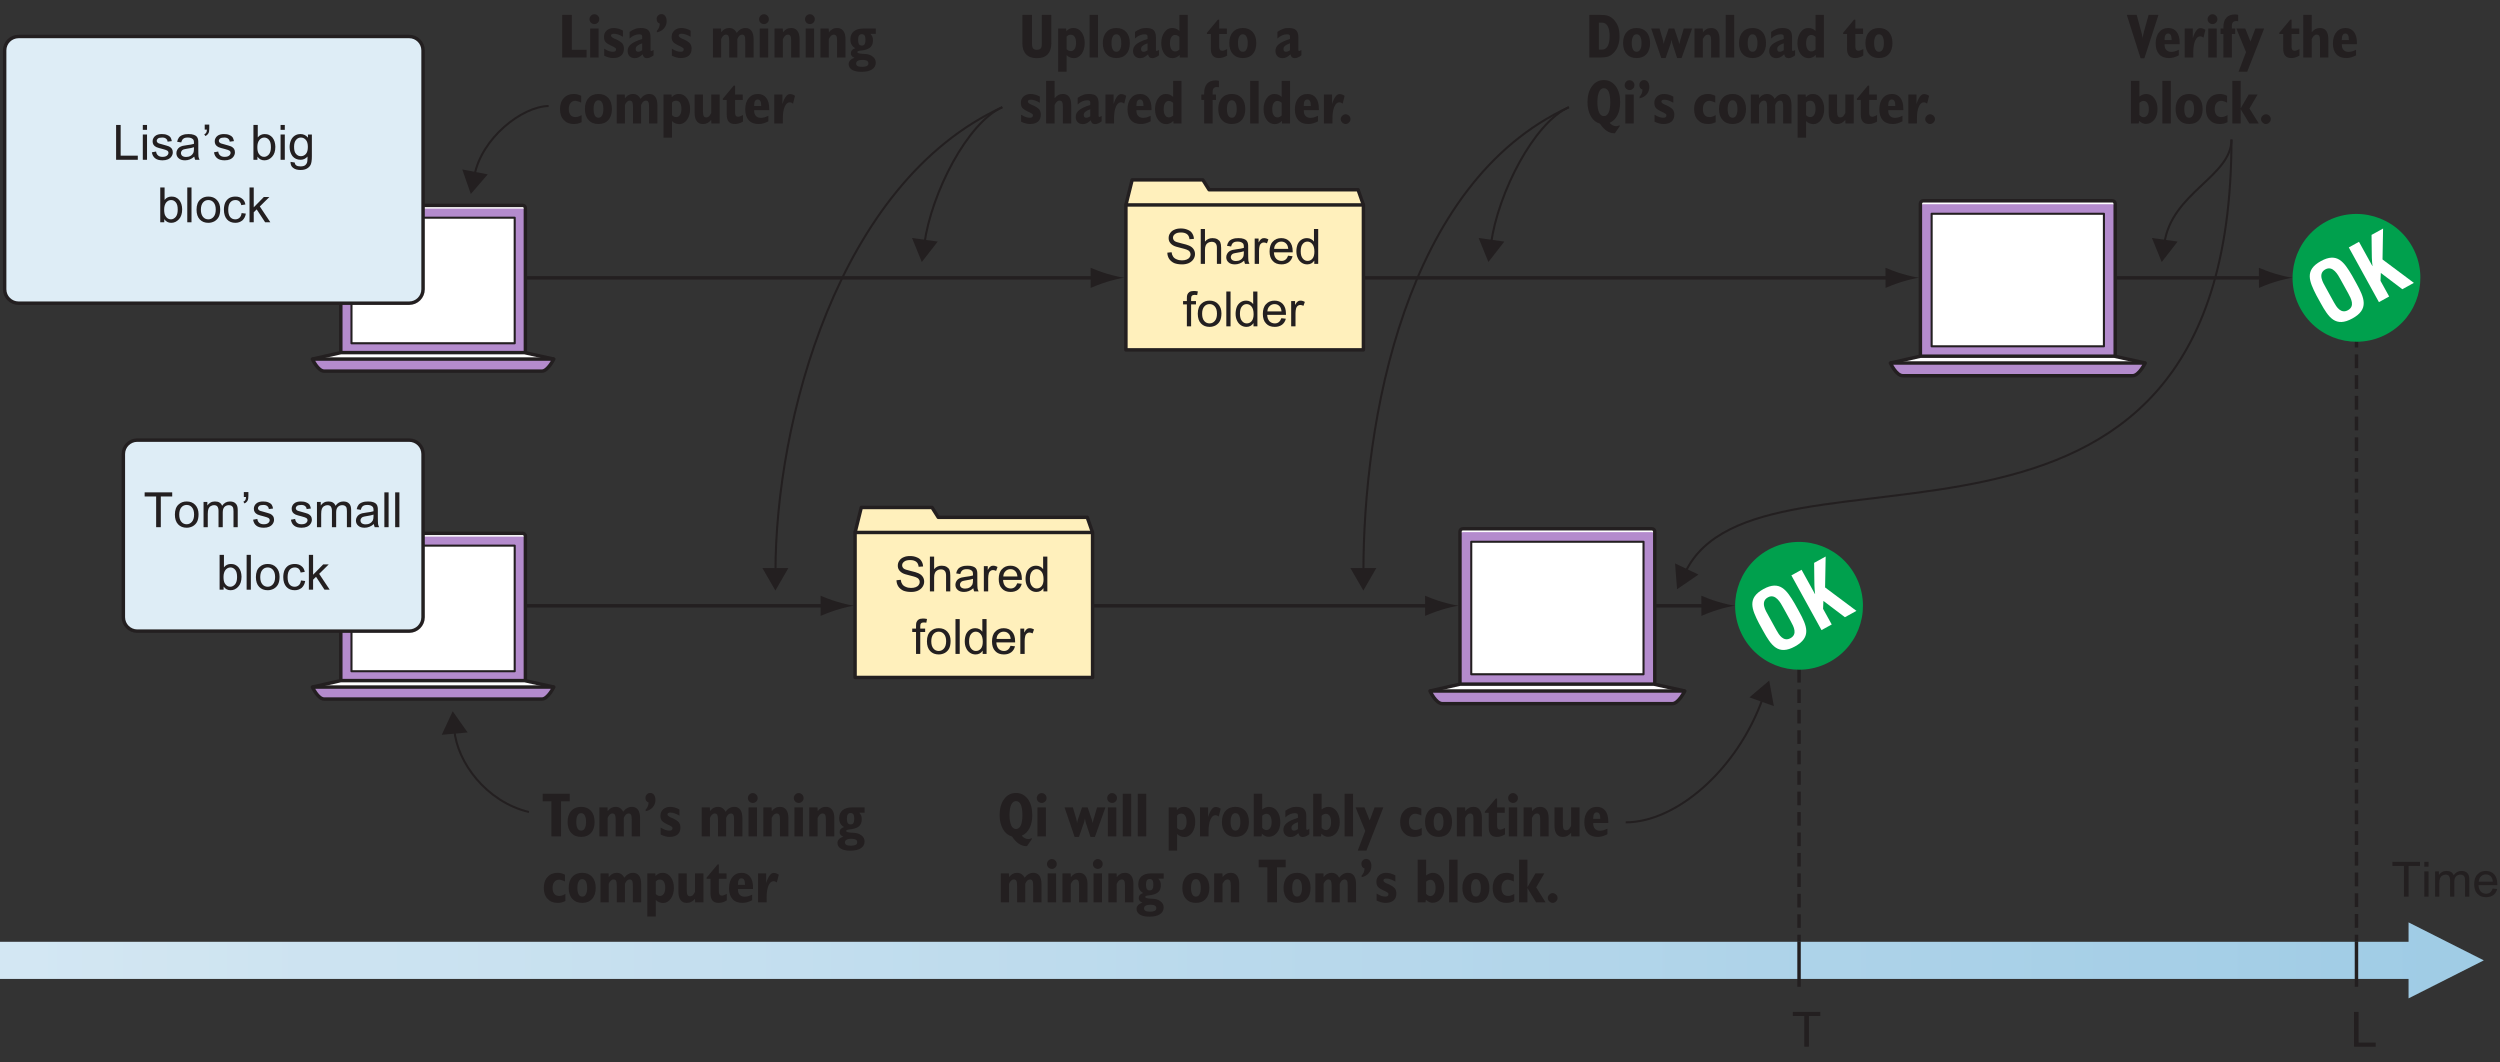 <?xml version="1.0" encoding="UTF-8"?>
<svg xmlns="http://www.w3.org/2000/svg" xmlns:xlink="http://www.w3.org/1999/xlink" width="360pt" height="153pt" viewBox="0 0 360 153" version="1.1">
<rect x="0" y="0" width="360" height="153" fill="#333333" stroke="none"/>
<defs>
<g>
<symbol overflow="visible" id="glyph0-0">
<path style="stroke:none;" d="M 4.375 0 L 4.375 -4.375 L 0.875 -4.375 L 0.875 0 Z M 0.984 -4.266 L 4.266 -4.266 L 4.266 -0.109 L 0.984 -0.109 Z M 0.984 -4.266 "/>
</symbol>
<symbol overflow="visible" id="glyph0-1">
<path style="stroke:none;" d=""/>
</symbol>
<symbol overflow="visible" id="glyph0-2">
<path style="stroke:none;" d="M 2.484 0 L 2.484 -4.422 L 4.125 -4.422 L 4.125 -5.016 L 0.156 -5.016 L 0.156 -4.422 L 1.812 -4.422 L 1.812 0 Z M 2.484 0 "/>
</symbol>
<symbol overflow="visible" id="glyph0-3">
<path style="stroke:none;" d="M 1.078 -4.312 L 1.078 -5.016 L 0.469 -5.016 L 0.469 -4.312 Z M 1.078 0 L 1.078 -3.641 L 0.469 -3.641 L 0.469 0 Z M 1.078 0 "/>
</symbol>
<symbol overflow="visible" id="glyph0-4">
<path style="stroke:none;" d="M 1.078 0 L 1.078 -1.891 C 1.078 -2.219 1.109 -2.469 1.172 -2.641 C 1.25 -2.812 1.344 -2.953 1.5 -3.031 C 1.641 -3.125 1.812 -3.172 1.969 -3.172 C 2.203 -3.172 2.359 -3.109 2.469 -2.969 C 2.562 -2.828 2.625 -2.625 2.625 -2.359 L 2.625 0 L 3.234 0 L 3.234 -2.109 C 3.234 -2.484 3.312 -2.75 3.484 -2.922 C 3.656 -3.094 3.875 -3.172 4.125 -3.172 C 4.266 -3.172 4.391 -3.141 4.5 -3.078 C 4.594 -3.016 4.672 -2.922 4.719 -2.828 C 4.75 -2.703 4.781 -2.531 4.781 -2.281 L 4.781 0 L 5.391 0 L 5.391 -2.484 C 5.391 -2.906 5.297 -3.219 5.094 -3.406 C 4.906 -3.609 4.625 -3.703 4.266 -3.703 C 3.797 -3.703 3.422 -3.5 3.141 -3.078 C 3.062 -3.281 2.953 -3.438 2.766 -3.547 C 2.609 -3.656 2.375 -3.703 2.109 -3.703 C 1.875 -3.703 1.656 -3.656 1.469 -3.547 C 1.281 -3.438 1.125 -3.297 1.016 -3.125 L 1.016 -3.641 L 0.469 -3.641 L 0.469 0 Z M 1.078 0 "/>
</symbol>
<symbol overflow="visible" id="glyph0-5">
<path style="stroke:none;" d="M 2.562 -0.609 C 2.406 -0.484 2.219 -0.422 1.984 -0.422 C 1.688 -0.422 1.422 -0.531 1.219 -0.734 C 1.016 -0.953 0.906 -1.266 0.891 -1.656 L 3.594 -1.656 C 3.594 -1.734 3.594 -1.781 3.594 -1.812 C 3.594 -2.422 3.438 -2.891 3.141 -3.219 C 2.828 -3.547 2.438 -3.703 1.953 -3.703 C 1.453 -3.703 1.047 -3.547 0.734 -3.203 C 0.406 -2.875 0.266 -2.391 0.266 -1.781 C 0.266 -1.203 0.406 -0.734 0.734 -0.406 C 1.031 -0.078 1.453 0.078 1.984 0.078 C 2.406 0.078 2.75 -0.031 3.031 -0.234 C 3.297 -0.438 3.484 -0.719 3.578 -1.094 L 2.938 -1.172 C 2.844 -0.922 2.719 -0.734 2.562 -0.609 Z M 1.25 -2.922 C 1.438 -3.109 1.672 -3.203 1.953 -3.203 C 2.266 -3.203 2.516 -3.094 2.719 -2.844 C 2.844 -2.688 2.922 -2.469 2.953 -2.156 L 0.922 -2.156 C 0.938 -2.484 1.047 -2.734 1.25 -2.922 Z M 1.25 -2.922 "/>
</symbol>
<symbol overflow="visible" id="glyph0-6">
<path style="stroke:none;" d="M 3.641 0 L 3.641 -0.594 L 1.172 -0.594 L 1.172 -5.016 L 0.516 -5.016 L 0.516 0 Z M 3.641 0 "/>
</symbol>
<symbol overflow="visible" id="glyph0-7">
<path style="stroke:none;" d="M 0.688 -0.219 C 0.938 -0.016 1.297 0.078 1.766 0.078 C 2.062 0.078 2.312 0.031 2.531 -0.062 C 2.766 -0.172 2.938 -0.312 3.047 -0.484 C 3.172 -0.672 3.234 -0.859 3.234 -1.078 C 3.234 -1.281 3.188 -1.453 3.094 -1.594 C 2.984 -1.734 2.844 -1.844 2.688 -1.922 C 2.5 -1.984 2.203 -2.094 1.766 -2.203 C 1.469 -2.281 1.281 -2.344 1.219 -2.359 C 1.125 -2.406 1.047 -2.453 1 -2.516 C 0.938 -2.594 0.922 -2.656 0.922 -2.734 C 0.922 -2.859 0.984 -2.969 1.094 -3.062 C 1.219 -3.156 1.422 -3.203 1.703 -3.203 C 1.938 -3.203 2.125 -3.156 2.25 -3.047 C 2.391 -2.938 2.469 -2.797 2.484 -2.609 L 3.094 -2.688 C 3.047 -2.922 2.984 -3.109 2.891 -3.25 C 2.781 -3.391 2.625 -3.5 2.406 -3.578 C 2.188 -3.672 1.938 -3.703 1.656 -3.703 C 1.469 -3.703 1.281 -3.688 1.125 -3.641 C 0.953 -3.594 0.828 -3.531 0.734 -3.453 C 0.609 -3.359 0.5 -3.25 0.438 -3.109 C 0.359 -2.969 0.328 -2.828 0.328 -2.672 C 0.328 -2.484 0.359 -2.328 0.453 -2.172 C 0.547 -2.031 0.672 -1.922 0.859 -1.828 C 1.031 -1.75 1.344 -1.656 1.797 -1.547 C 2.125 -1.453 2.328 -1.391 2.422 -1.328 C 2.547 -1.25 2.609 -1.141 2.609 -1 C 2.609 -0.844 2.531 -0.719 2.406 -0.609 C 2.266 -0.484 2.047 -0.422 1.766 -0.422 C 1.484 -0.422 1.266 -0.484 1.109 -0.625 C 0.953 -0.75 0.859 -0.938 0.828 -1.188 L 0.219 -1.078 C 0.281 -0.703 0.438 -0.406 0.688 -0.219 Z M 0.688 -0.219 "/>
</symbol>
<symbol overflow="visible" id="glyph0-8">
<path style="stroke:none;" d="M 2.953 0 L 3.594 0 C 3.516 -0.141 3.469 -0.281 3.438 -0.438 C 3.422 -0.594 3.406 -0.953 3.406 -1.516 L 3.406 -2.344 C 3.406 -2.609 3.406 -2.797 3.375 -2.906 C 3.344 -3.078 3.281 -3.219 3.188 -3.328 C 3.094 -3.438 2.953 -3.531 2.766 -3.594 C 2.562 -3.672 2.312 -3.703 2 -3.703 C 1.688 -3.703 1.406 -3.672 1.172 -3.578 C 0.938 -3.5 0.75 -3.375 0.625 -3.219 C 0.5 -3.062 0.406 -2.844 0.359 -2.594 L 0.953 -2.5 C 1.016 -2.766 1.125 -2.953 1.266 -3.047 C 1.406 -3.156 1.609 -3.203 1.906 -3.203 C 2.219 -3.203 2.453 -3.125 2.609 -2.984 C 2.734 -2.891 2.781 -2.719 2.781 -2.469 C 2.781 -2.438 2.781 -2.391 2.781 -2.297 C 2.547 -2.219 2.188 -2.156 1.688 -2.094 C 1.438 -2.062 1.266 -2.031 1.141 -2 C 0.969 -1.953 0.828 -1.891 0.688 -1.797 C 0.562 -1.703 0.453 -1.594 0.375 -1.438 C 0.297 -1.297 0.25 -1.141 0.25 -0.953 C 0.25 -0.656 0.359 -0.406 0.578 -0.219 C 0.797 -0.016 1.094 0.078 1.5 0.078 C 1.734 0.078 1.969 0.031 2.172 -0.047 C 2.391 -0.125 2.609 -0.266 2.828 -0.453 C 2.859 -0.281 2.891 -0.141 2.953 0 Z M 2.781 -1.594 C 2.781 -1.328 2.75 -1.125 2.688 -0.984 C 2.594 -0.812 2.469 -0.672 2.281 -0.562 C 2.094 -0.453 1.891 -0.406 1.641 -0.406 C 1.406 -0.406 1.219 -0.469 1.094 -0.562 C 0.969 -0.672 0.906 -0.812 0.906 -0.984 C 0.906 -1.078 0.938 -1.188 1 -1.266 C 1.047 -1.359 1.141 -1.422 1.234 -1.469 C 1.344 -1.516 1.531 -1.547 1.781 -1.594 C 2.219 -1.656 2.562 -1.734 2.781 -1.812 Z M 2.781 -1.594 "/>
</symbol>
<symbol overflow="visible" id="glyph0-9">
<path style="stroke:none;" d="M 0.75 -4.344 C 0.75 -4.156 0.719 -4.016 0.656 -3.906 C 0.594 -3.797 0.5 -3.719 0.375 -3.672 L 0.531 -3.422 C 0.734 -3.516 0.891 -3.656 0.984 -3.844 C 1.062 -3.969 1.094 -4.188 1.094 -4.5 L 1.094 -5.062 L 0.438 -5.062 L 0.438 -4.344 Z M 0.75 -4.344 "/>
</symbol>
<symbol overflow="visible" id="glyph0-10">
<path style="stroke:none;" d="M 1.031 -0.453 C 1.281 -0.094 1.609 0.078 2.031 0.078 C 2.469 0.078 2.828 -0.094 3.141 -0.438 C 3.453 -0.766 3.609 -1.25 3.609 -1.875 C 3.609 -2.141 3.562 -2.375 3.5 -2.609 C 3.422 -2.828 3.328 -3.031 3.188 -3.203 C 3.062 -3.359 2.891 -3.484 2.703 -3.578 C 2.5 -3.672 2.281 -3.703 2.062 -3.703 C 1.672 -3.703 1.328 -3.547 1.078 -3.219 L 1.078 -5.016 L 0.453 -5.016 L 0.453 0 L 1.031 0 Z M 1.312 -2.859 C 1.516 -3.094 1.75 -3.203 2.016 -3.203 C 2.281 -3.203 2.5 -3.094 2.688 -2.875 C 2.891 -2.641 2.969 -2.297 2.969 -1.812 C 2.969 -1.359 2.875 -1.016 2.688 -0.781 C 2.484 -0.547 2.25 -0.422 1.984 -0.422 C 1.656 -0.422 1.391 -0.594 1.203 -0.906 C 1.078 -1.094 1.016 -1.406 1.016 -1.844 C 1.016 -2.281 1.125 -2.625 1.312 -2.859 Z M 1.312 -2.859 "/>
</symbol>
<symbol overflow="visible" id="glyph0-11">
<path style="stroke:none;" d="M 0.734 1.172 C 1 1.375 1.344 1.469 1.781 1.469 C 2.156 1.469 2.453 1.406 2.703 1.266 C 2.953 1.125 3.141 0.938 3.25 0.703 C 3.359 0.469 3.422 0.062 3.422 -0.5 L 3.422 -3.641 L 2.859 -3.641 L 2.859 -3.188 C 2.578 -3.531 2.219 -3.703 1.797 -3.703 C 1.484 -3.703 1.203 -3.641 0.953 -3.469 C 0.719 -3.312 0.531 -3.094 0.406 -2.797 C 0.281 -2.5 0.219 -2.188 0.219 -1.828 C 0.219 -1.328 0.359 -0.906 0.625 -0.531 C 0.906 -0.188 1.297 0 1.797 0 C 2.188 0 2.531 -0.156 2.797 -0.469 C 2.797 -0.078 2.781 0.188 2.75 0.312 C 2.703 0.516 2.594 0.672 2.438 0.797 C 2.281 0.906 2.062 0.953 1.781 0.953 C 1.516 0.953 1.297 0.906 1.156 0.797 C 1.031 0.703 0.969 0.562 0.938 0.391 L 0.344 0.297 C 0.344 0.688 0.469 0.984 0.734 1.172 Z M 1.141 -2.859 C 1.328 -3.094 1.562 -3.203 1.844 -3.203 C 2.109 -3.203 2.359 -3.094 2.562 -2.859 C 2.75 -2.641 2.844 -2.297 2.844 -1.859 C 2.844 -1.391 2.75 -1.062 2.562 -0.844 C 2.359 -0.625 2.125 -0.516 1.844 -0.516 C 1.562 -0.516 1.328 -0.625 1.141 -0.844 C 0.938 -1.062 0.859 -1.406 0.859 -1.875 C 0.859 -2.312 0.953 -2.641 1.141 -2.859 Z M 1.141 -2.859 "/>
</symbol>
<symbol overflow="visible" id="glyph0-12">
<path style="stroke:none;" d="M 1.062 0 L 1.062 -5.016 L 0.453 -5.016 L 0.453 0 Z M 1.062 0 "/>
</symbol>
<symbol overflow="visible" id="glyph0-13">
<path style="stroke:none;" d="M 0.703 -0.406 C 1.016 -0.078 1.422 0.078 1.938 0.078 C 2.25 0.078 2.547 0 2.812 -0.141 C 3.078 -0.297 3.281 -0.5 3.422 -0.766 C 3.562 -1.031 3.641 -1.406 3.641 -1.875 C 3.641 -2.438 3.469 -2.891 3.156 -3.219 C 2.844 -3.547 2.438 -3.703 1.938 -3.703 C 1.484 -3.703 1.109 -3.578 0.797 -3.297 C 0.422 -2.984 0.234 -2.484 0.234 -1.812 C 0.234 -1.203 0.391 -0.734 0.703 -0.406 Z M 1.172 -2.859 C 1.375 -3.094 1.625 -3.203 1.938 -3.203 C 2.234 -3.203 2.484 -3.094 2.688 -2.859 C 2.891 -2.625 3 -2.281 3 -1.828 C 3 -1.359 2.891 -1.016 2.688 -0.781 C 2.484 -0.547 2.234 -0.422 1.938 -0.422 C 1.625 -0.422 1.375 -0.531 1.172 -0.766 C 0.969 -1 0.859 -1.344 0.859 -1.812 C 0.859 -2.281 0.969 -2.625 1.172 -2.859 Z M 1.172 -2.859 "/>
</symbol>
<symbol overflow="visible" id="glyph0-14">
<path style="stroke:none;" d="M 2.531 -0.656 C 2.359 -0.5 2.156 -0.422 1.922 -0.422 C 1.625 -0.422 1.375 -0.531 1.188 -0.75 C 1 -0.984 0.906 -1.328 0.906 -1.812 C 0.906 -2.297 1.016 -2.656 1.203 -2.875 C 1.391 -3.094 1.641 -3.203 1.953 -3.203 C 2.156 -3.203 2.344 -3.141 2.484 -3.031 C 2.625 -2.891 2.734 -2.719 2.781 -2.469 L 3.375 -2.562 C 3.312 -2.922 3.156 -3.219 2.891 -3.406 C 2.641 -3.609 2.328 -3.703 1.938 -3.703 C 1.625 -3.703 1.328 -3.641 1.062 -3.5 C 0.812 -3.344 0.609 -3.125 0.469 -2.828 C 0.344 -2.531 0.281 -2.188 0.281 -1.812 C 0.281 -1.203 0.438 -0.734 0.734 -0.406 C 1.031 -0.078 1.438 0.078 1.938 0.078 C 2.328 0.078 2.656 -0.047 2.938 -0.266 C 3.203 -0.516 3.375 -0.828 3.438 -1.25 L 2.828 -1.328 C 2.797 -1.016 2.688 -0.797 2.531 -0.656 Z M 2.531 -0.656 "/>
</symbol>
<symbol overflow="visible" id="glyph0-15">
<path style="stroke:none;" d="M 1.078 0 L 1.078 -1.438 L 1.5 -1.859 L 2.719 0 L 3.469 0 L 1.953 -2.281 L 3.328 -3.641 L 2.531 -3.641 L 1.078 -2.156 L 1.078 -5.016 L 0.469 -5.016 L 0.469 0 Z M 1.078 0 "/>
</symbol>
<symbol overflow="visible" id="glyph0-16">
<path style="stroke:none;" d="M 0.594 -0.703 C 0.766 -0.453 1.016 -0.25 1.312 -0.109 C 1.625 0.016 2 0.078 2.453 0.078 C 2.812 0.078 3.141 0.016 3.422 -0.109 C 3.703 -0.25 3.922 -0.422 4.078 -0.656 C 4.234 -0.891 4.312 -1.141 4.312 -1.406 C 4.312 -1.688 4.234 -1.922 4.094 -2.125 C 3.953 -2.328 3.75 -2.5 3.453 -2.625 C 3.25 -2.719 2.891 -2.828 2.344 -2.953 C 1.812 -3.078 1.469 -3.188 1.344 -3.312 C 1.219 -3.438 1.141 -3.578 1.141 -3.766 C 1.141 -3.969 1.234 -4.141 1.422 -4.281 C 1.609 -4.438 1.891 -4.516 2.297 -4.516 C 2.688 -4.516 2.969 -4.422 3.172 -4.266 C 3.375 -4.109 3.484 -3.859 3.516 -3.547 L 4.156 -3.594 C 4.141 -3.891 4.062 -4.156 3.906 -4.391 C 3.766 -4.625 3.547 -4.797 3.25 -4.906 C 2.969 -5.031 2.641 -5.094 2.281 -5.094 C 1.938 -5.094 1.625 -5.047 1.359 -4.922 C 1.078 -4.812 0.875 -4.641 0.734 -4.422 C 0.578 -4.203 0.516 -3.969 0.516 -3.703 C 0.516 -3.484 0.562 -3.281 0.688 -3.094 C 0.812 -2.906 0.984 -2.75 1.219 -2.625 C 1.406 -2.516 1.734 -2.422 2.188 -2.312 C 2.641 -2.203 2.953 -2.109 3.078 -2.062 C 3.297 -1.984 3.438 -1.891 3.531 -1.766 C 3.625 -1.656 3.672 -1.516 3.672 -1.359 C 3.672 -1.203 3.625 -1.062 3.531 -0.938 C 3.438 -0.797 3.297 -0.688 3.094 -0.609 C 2.891 -0.531 2.672 -0.5 2.422 -0.5 C 2.141 -0.5 1.891 -0.547 1.656 -0.656 C 1.422 -0.75 1.266 -0.875 1.156 -1.047 C 1.047 -1.203 0.969 -1.406 0.938 -1.672 L 0.328 -1.609 C 0.328 -1.281 0.422 -0.969 0.594 -0.703 Z M 0.594 -0.703 "/>
</symbol>
<symbol overflow="visible" id="glyph0-17">
<path style="stroke:none;" d="M 1.078 0 L 1.078 -1.984 C 1.078 -2.266 1.109 -2.484 1.188 -2.656 C 1.25 -2.812 1.359 -2.938 1.516 -3.031 C 1.688 -3.125 1.844 -3.172 2.031 -3.172 C 2.281 -3.172 2.469 -3.109 2.594 -2.969 C 2.734 -2.828 2.797 -2.609 2.797 -2.297 L 2.797 0 L 3.406 0 L 3.406 -2.297 C 3.406 -2.656 3.359 -2.922 3.281 -3.109 C 3.203 -3.297 3.047 -3.438 2.859 -3.547 C 2.656 -3.656 2.422 -3.703 2.156 -3.703 C 1.719 -3.703 1.359 -3.547 1.078 -3.203 L 1.078 -5.016 L 0.469 -5.016 L 0.469 0 Z M 1.078 0 "/>
</symbol>
<symbol overflow="visible" id="glyph0-18">
<path style="stroke:none;" d="M 1.078 0 L 1.078 -1.891 C 1.078 -2.156 1.109 -2.391 1.172 -2.625 C 1.219 -2.766 1.297 -2.875 1.406 -2.953 C 1.5 -3.031 1.625 -3.078 1.766 -3.078 C 1.906 -3.078 2.062 -3.031 2.219 -2.953 L 2.422 -3.516 C 2.219 -3.641 2 -3.703 1.797 -3.703 C 1.656 -3.703 1.516 -3.672 1.406 -3.578 C 1.281 -3.5 1.141 -3.328 1.016 -3.078 L 1.016 -3.641 L 0.453 -3.641 L 0.453 0 Z M 1.078 0 "/>
</symbol>
<symbol overflow="visible" id="glyph0-19">
<path style="stroke:none;" d="M 3.375 0 L 3.375 -5.016 L 2.766 -5.016 L 2.766 -3.203 C 2.656 -3.359 2.516 -3.484 2.344 -3.562 C 2.172 -3.656 1.984 -3.703 1.766 -3.703 C 1.469 -3.703 1.203 -3.641 0.953 -3.469 C 0.719 -3.312 0.531 -3.094 0.406 -2.797 C 0.297 -2.5 0.234 -2.172 0.234 -1.812 C 0.234 -1.438 0.297 -1.109 0.438 -0.828 C 0.562 -0.547 0.75 -0.328 1 -0.156 C 1.234 0 1.5 0.078 1.797 0.078 C 2.234 0.078 2.578 -0.109 2.812 -0.469 L 2.812 0 Z M 1.141 -2.859 C 1.328 -3.094 1.547 -3.203 1.828 -3.203 C 2.109 -3.203 2.344 -3.078 2.531 -2.844 C 2.719 -2.625 2.828 -2.25 2.828 -1.75 C 2.828 -1.312 2.734 -0.969 2.547 -0.75 C 2.359 -0.531 2.125 -0.422 1.844 -0.422 C 1.578 -0.422 1.344 -0.531 1.156 -0.766 C 0.953 -1 0.859 -1.344 0.859 -1.812 C 0.859 -2.281 0.953 -2.641 1.141 -2.859 Z M 1.141 -2.859 "/>
</symbol>
<symbol overflow="visible" id="glyph0-20">
<path style="stroke:none;" d="M 1.219 0 L 1.219 -3.156 L 1.922 -3.156 L 1.922 -3.641 L 1.219 -3.641 L 1.219 -3.969 C 1.219 -4.188 1.25 -4.328 1.344 -4.406 C 1.406 -4.484 1.547 -4.531 1.734 -4.531 C 1.844 -4.531 1.969 -4.516 2.094 -4.5 L 2.188 -5.031 C 1.969 -5.078 1.781 -5.094 1.609 -5.094 C 1.344 -5.094 1.141 -5.047 0.984 -4.953 C 0.828 -4.844 0.734 -4.719 0.672 -4.562 C 0.625 -4.438 0.609 -4.266 0.609 -4.016 L 0.609 -3.641 L 0.062 -3.641 L 0.062 -3.156 L 0.609 -3.156 L 0.609 0 Z M 1.219 0 "/>
</symbol>
<symbol overflow="visible" id="glyph1-0">
<path style="stroke:none;" d="M 4.953 1.594 L 4.953 -6.344 L 0.453 -6.344 L 0.453 1.594 Z M 0.953 -5.844 L 4.453 -5.844 L 4.453 1.094 L 0.953 1.094 Z M 0.953 -5.844 "/>
</symbol>
<symbol overflow="visible" id="glyph1-1">
<path style="stroke:none;" d="M 4.062 0 L 4.062 -1.109 L 1.938 -1.109 L 1.938 -6.141 L 0.547 -6.141 L 0.547 0 Z M 4.062 0 "/>
</symbol>
<symbol overflow="visible" id="glyph1-2">
<path style="stroke:none;" d="M 0.562 -5.016 C 0.703 -4.891 0.875 -4.812 1.062 -4.812 C 1.266 -4.812 1.438 -4.891 1.562 -5.016 C 1.703 -5.156 1.766 -5.312 1.766 -5.516 C 1.766 -5.719 1.703 -5.891 1.562 -6.016 C 1.438 -6.156 1.266 -6.234 1.062 -6.234 C 0.859 -6.234 0.703 -6.156 0.562 -6.016 C 0.438 -5.875 0.359 -5.719 0.359 -5.516 C 0.359 -5.312 0.438 -5.156 0.562 -5.016 Z M 1.672 0 L 1.672 -4.172 L 0.453 -4.172 L 0.453 0 Z M 1.672 0 "/>
</symbol>
<symbol overflow="visible" id="glyph1-3">
<path style="stroke:none;" d="M 0.984 -0.016 C 1.203 0.047 1.406 0.078 1.609 0.078 C 2.109 0.078 2.5 -0.031 2.781 -0.266 C 3.062 -0.516 3.188 -0.844 3.188 -1.281 C 3.188 -1.578 3.109 -1.812 2.969 -2.016 C 2.797 -2.203 2.516 -2.406 2.109 -2.594 C 2.047 -2.625 1.953 -2.656 1.844 -2.703 C 1.5 -2.859 1.328 -3 1.328 -3.156 C 1.328 -3.25 1.359 -3.312 1.438 -3.359 C 1.5 -3.406 1.609 -3.422 1.75 -3.422 C 1.938 -3.422 2.141 -3.391 2.359 -3.312 C 2.578 -3.234 2.812 -3.125 3.047 -2.984 L 3.047 -3.875 C 2.828 -4 2.594 -4.094 2.375 -4.156 C 2.156 -4.219 1.938 -4.25 1.703 -4.25 C 1.297 -4.25 0.969 -4.125 0.703 -3.891 C 0.438 -3.641 0.312 -3.344 0.312 -2.969 C 0.312 -2.672 0.375 -2.438 0.531 -2.234 C 0.688 -2.047 1.062 -1.828 1.656 -1.562 C 1.812 -1.469 1.922 -1.406 1.984 -1.359 C 2.031 -1.312 2.047 -1.234 2.047 -1.156 C 2.047 -1.047 2.016 -0.969 1.938 -0.906 C 1.859 -0.859 1.75 -0.828 1.609 -0.828 C 1.438 -0.828 1.234 -0.859 1.031 -0.922 C 0.828 -1 0.609 -1.109 0.344 -1.266 L 0.344 -0.266 C 0.562 -0.156 0.781 -0.062 0.984 -0.016 Z M 0.984 -0.016 "/>
</symbol>
<symbol overflow="visible" id="glyph1-4">
<path style="stroke:none;" d="M 2.031 -0.891 C 1.938 -0.844 1.844 -0.828 1.75 -0.828 C 1.625 -0.828 1.531 -0.859 1.469 -0.922 C 1.406 -1 1.375 -1.094 1.375 -1.234 C 1.375 -1.406 1.453 -1.562 1.609 -1.688 C 1.75 -1.812 1.984 -1.938 2.312 -2.047 L 2.312 -1.047 C 2.219 -0.984 2.125 -0.922 2.031 -0.891 Z M 2.594 -0.031 C 2.703 0.047 2.844 0.094 3 0.094 C 3.125 0.094 3.281 0.062 3.422 0 C 3.578 -0.062 3.766 -0.156 3.953 -0.312 L 3.953 -1.094 C 3.875 -1.031 3.812 -1 3.766 -0.984 C 3.703 -0.953 3.656 -0.938 3.641 -0.938 C 3.594 -0.938 3.562 -0.953 3.547 -0.984 C 3.531 -1 3.516 -1.031 3.516 -1.094 L 3.516 -2.906 C 3.516 -3.391 3.406 -3.719 3.188 -3.938 C 2.969 -4.156 2.609 -4.25 2.125 -4.25 C 1.828 -4.25 1.531 -4.219 1.281 -4.109 C 1.016 -4.016 0.75 -3.875 0.5 -3.688 L 0.5 -2.734 C 0.719 -2.938 0.938 -3.094 1.172 -3.188 C 1.406 -3.281 1.641 -3.344 1.875 -3.344 C 2.031 -3.344 2.141 -3.312 2.219 -3.266 C 2.281 -3.203 2.312 -3.125 2.312 -3.016 L 2.312 -2.672 C 1.547 -2.438 1.016 -2.172 0.688 -1.906 C 0.375 -1.641 0.219 -1.328 0.219 -0.953 C 0.219 -0.641 0.312 -0.391 0.5 -0.188 C 0.688 0 0.938 0.094 1.25 0.094 C 1.438 0.094 1.625 0.047 1.797 -0.031 C 1.969 -0.109 2.172 -0.266 2.375 -0.453 C 2.438 -0.266 2.5 -0.125 2.594 -0.031 Z M 2.594 -0.031 "/>
</symbol>
<symbol overflow="visible" id="glyph1-5">
<path style="stroke:none;" d="M 0.375 -3.625 C 0.797 -3.703 1.141 -3.906 1.391 -4.188 C 1.656 -4.484 1.781 -4.844 1.781 -5.234 C 1.781 -5.547 1.719 -5.797 1.578 -5.969 C 1.453 -6.156 1.266 -6.25 1.031 -6.25 C 0.844 -6.25 0.672 -6.188 0.547 -6.047 C 0.406 -5.922 0.344 -5.75 0.344 -5.547 C 0.344 -5.375 0.391 -5.234 0.453 -5.125 C 0.531 -5.016 0.641 -4.938 0.797 -4.875 C 0.781 -4.656 0.75 -4.453 0.672 -4.297 C 0.609 -4.125 0.5 -3.984 0.375 -3.859 Z M 0.375 -3.625 "/>
</symbol>
<symbol overflow="visible" id="glyph1-6">
<path style="stroke:none;" d=""/>
</symbol>
<symbol overflow="visible" id="glyph1-7">
<path style="stroke:none;" d="M 1.641 0 L 1.641 -2.656 C 1.719 -2.859 1.812 -3.016 1.938 -3.125 C 2.047 -3.234 2.172 -3.297 2.328 -3.297 C 2.484 -3.297 2.609 -3.234 2.688 -3.109 C 2.75 -2.984 2.797 -2.766 2.797 -2.453 L 2.797 0 L 3.969 0 L 3.969 -2.656 C 4.047 -2.859 4.141 -3.016 4.25 -3.125 C 4.375 -3.234 4.516 -3.297 4.641 -3.297 C 4.812 -3.297 4.938 -3.234 5 -3.109 C 5.078 -2.984 5.109 -2.766 5.109 -2.453 L 5.109 0 L 6.312 0 L 6.312 -2.641 C 6.312 -3.156 6.203 -3.562 6.016 -3.828 C 5.812 -4.109 5.531 -4.25 5.141 -4.25 C 4.891 -4.25 4.656 -4.188 4.469 -4.078 C 4.25 -3.969 4.062 -3.781 3.875 -3.547 C 3.766 -3.781 3.609 -3.953 3.422 -4.078 C 3.266 -4.188 3.031 -4.25 2.781 -4.25 C 2.562 -4.25 2.359 -4.203 2.188 -4.109 C 2 -4.016 1.828 -3.859 1.641 -3.641 L 1.625 -4.172 L 0.453 -4.172 L 0.453 0 Z M 1.641 0 "/>
</symbol>
<symbol overflow="visible" id="glyph1-8">
<path style="stroke:none;" d="M 1.656 0 L 1.656 -2.656 C 1.766 -2.875 1.875 -3.047 1.984 -3.141 C 2.094 -3.234 2.234 -3.297 2.359 -3.297 C 2.531 -3.297 2.656 -3.234 2.734 -3.109 C 2.812 -2.984 2.844 -2.766 2.844 -2.453 L 2.844 0 L 4.062 0 L 4.062 -2.641 C 4.062 -3.156 3.953 -3.562 3.75 -3.828 C 3.547 -4.109 3.25 -4.25 2.859 -4.25 C 2.609 -4.25 2.391 -4.203 2.219 -4.109 C 2.031 -4.016 1.844 -3.859 1.672 -3.641 L 1.641 -4.172 L 0.453 -4.172 L 0.453 0 Z M 1.656 0 "/>
</symbol>
<symbol overflow="visible" id="glyph1-9">
<path style="stroke:none;" d="M 2.672 0.469 C 2.812 0.547 2.875 0.672 2.875 0.844 C 2.875 1.016 2.812 1.125 2.656 1.219 C 2.5 1.297 2.281 1.344 2 1.344 C 1.688 1.344 1.469 1.312 1.328 1.234 C 1.188 1.156 1.109 1.031 1.109 0.875 C 1.109 0.703 1.188 0.562 1.344 0.484 C 1.5 0.391 1.719 0.344 2.016 0.344 C 2.312 0.344 2.531 0.391 2.672 0.469 Z M 1.516 -3.156 C 1.609 -3.297 1.75 -3.359 1.922 -3.359 C 2.109 -3.359 2.234 -3.297 2.328 -3.172 C 2.406 -3.047 2.453 -2.828 2.453 -2.531 C 2.453 -2.25 2.406 -2.047 2.328 -1.906 C 2.234 -1.781 2.109 -1.719 1.922 -1.719 C 1.75 -1.719 1.609 -1.781 1.516 -1.922 C 1.438 -2.047 1.391 -2.266 1.391 -2.531 C 1.391 -2.812 1.438 -3.031 1.516 -3.156 Z M 0.5 -1.047 C 0.391 -0.922 0.344 -0.781 0.344 -0.609 C 0.344 -0.453 0.391 -0.328 0.484 -0.219 C 0.562 -0.109 0.703 -0.031 0.875 0.031 C 0.609 0.125 0.391 0.25 0.25 0.406 C 0.109 0.562 0.031 0.734 0.031 0.938 C 0.031 1.297 0.203 1.578 0.516 1.766 C 0.844 1.969 1.297 2.062 1.875 2.062 C 2.531 2.062 3.031 1.953 3.391 1.719 C 3.75 1.484 3.938 1.156 3.938 0.734 C 3.938 0.375 3.781 0.078 3.484 -0.141 C 3.203 -0.375 2.812 -0.5 2.328 -0.516 C 2.266 -0.516 2.156 -0.531 2.047 -0.531 C 1.531 -0.562 1.281 -0.641 1.281 -0.781 C 1.281 -0.891 1.453 -0.969 1.781 -1 C 1.984 -1.016 2.141 -1.047 2.266 -1.078 C 2.688 -1.156 3 -1.312 3.219 -1.531 C 3.422 -1.766 3.531 -2.062 3.531 -2.453 C 3.531 -2.641 3.516 -2.828 3.453 -2.984 C 3.391 -3.125 3.297 -3.281 3.172 -3.406 L 3.938 -3.406 L 3.938 -4.172 L 2.141 -4.172 C 1.547 -4.172 1.094 -4.031 0.766 -3.766 C 0.438 -3.484 0.281 -3.109 0.281 -2.625 C 0.281 -2.328 0.328 -2.062 0.453 -1.859 C 0.562 -1.641 0.75 -1.469 0.984 -1.344 C 0.781 -1.266 0.609 -1.172 0.5 -1.047 Z M 0.5 -1.047 "/>
</symbol>
<symbol overflow="visible" id="glyph1-10">
<path style="stroke:none;" d="M 3.344 -1.203 C 3.156 -1.109 3 -1.031 2.859 -0.984 C 2.719 -0.938 2.578 -0.922 2.453 -0.922 C 2.156 -0.922 1.922 -1.016 1.75 -1.219 C 1.578 -1.438 1.5 -1.703 1.5 -2.078 C 1.5 -2.438 1.578 -2.734 1.75 -2.938 C 1.922 -3.156 2.156 -3.266 2.438 -3.266 C 2.547 -3.266 2.672 -3.234 2.812 -3.188 C 2.969 -3.156 3.109 -3.094 3.281 -3 L 3.281 -3.984 C 3.109 -4.078 2.922 -4.141 2.75 -4.188 C 2.578 -4.234 2.391 -4.25 2.219 -4.25 C 1.625 -4.25 1.141 -4.062 0.781 -3.656 C 0.406 -3.266 0.234 -2.734 0.234 -2.078 C 0.234 -1.406 0.406 -0.891 0.781 -0.5 C 1.141 -0.109 1.609 0.078 2.219 0.078 C 2.406 0.078 2.594 0.062 2.797 0.016 C 2.969 -0.031 3.156 -0.094 3.344 -0.188 Z M 3.344 -1.203 "/>
</symbol>
<symbol overflow="visible" id="glyph1-11">
<path style="stroke:none;" d="M 0.75 -0.5 C 1.094 -0.109 1.562 0.078 2.172 0.078 C 2.766 0.078 3.25 -0.109 3.594 -0.5 C 3.938 -0.875 4.109 -1.406 4.109 -2.078 C 4.109 -2.75 3.938 -3.281 3.594 -3.672 C 3.234 -4.062 2.766 -4.25 2.172 -4.25 C 1.578 -4.25 1.094 -4.062 0.75 -3.672 C 0.391 -3.281 0.219 -2.75 0.219 -2.078 C 0.219 -1.406 0.391 -0.875 0.75 -0.5 Z M 1.656 -3.016 C 1.766 -3.234 1.938 -3.344 2.172 -3.344 C 2.391 -3.344 2.578 -3.234 2.688 -3.016 C 2.812 -2.797 2.875 -2.5 2.875 -2.078 C 2.875 -1.672 2.812 -1.359 2.688 -1.156 C 2.578 -0.938 2.406 -0.828 2.172 -0.828 C 1.938 -0.828 1.766 -0.938 1.656 -1.141 C 1.531 -1.359 1.469 -1.672 1.469 -2.078 C 1.469 -2.5 1.531 -2.797 1.656 -3.016 Z M 1.656 -3.016 "/>
</symbol>
<symbol overflow="visible" id="glyph1-12">
<path style="stroke:none;" d="M 1.938 -3.219 C 2.047 -3.266 2.156 -3.281 2.266 -3.281 C 2.5 -3.281 2.688 -3.188 2.828 -2.984 C 2.969 -2.766 3.031 -2.484 3.031 -2.109 C 3.031 -1.734 2.969 -1.453 2.828 -1.234 C 2.688 -1.031 2.516 -0.922 2.281 -0.922 C 2.172 -0.922 2.062 -0.938 1.969 -0.984 C 1.859 -1.031 1.766 -1.109 1.672 -1.203 L 1.672 -3 C 1.75 -3.109 1.859 -3.172 1.938 -3.219 Z M 1.672 2.047 L 1.672 -0.344 C 1.828 -0.188 1.984 -0.078 2.172 -0.016 C 2.344 0.047 2.531 0.094 2.734 0.094 C 3.156 0.094 3.531 -0.109 3.828 -0.516 C 4.125 -0.938 4.281 -1.453 4.281 -2.078 C 4.281 -2.719 4.125 -3.25 3.812 -3.656 C 3.516 -4.062 3.125 -4.25 2.656 -4.25 C 2.453 -4.25 2.266 -4.219 2.094 -4.141 C 1.922 -4.062 1.766 -3.938 1.641 -3.781 L 1.609 -4.172 L 0.453 -4.172 L 0.453 2.047 Z M 1.672 2.047 "/>
</symbol>
<symbol overflow="visible" id="glyph1-13">
<path style="stroke:none;" d="M 2.828 0 L 4.031 0 L 4.031 -4.172 L 2.812 -4.172 L 2.812 -1.516 C 2.703 -1.281 2.594 -1.125 2.5 -1.031 C 2.375 -0.922 2.25 -0.875 2.109 -0.875 C 1.938 -0.875 1.812 -0.938 1.734 -1.062 C 1.672 -1.188 1.625 -1.406 1.625 -1.703 L 1.625 -4.172 L 0.422 -4.172 L 0.422 -1.531 C 0.422 -1.016 0.516 -0.609 0.734 -0.328 C 0.938 -0.047 1.234 0.078 1.625 0.078 C 1.875 0.078 2.094 0.031 2.266 -0.062 C 2.453 -0.156 2.641 -0.312 2.812 -0.516 Z M 2.828 0 "/>
</symbol>
<symbol overflow="visible" id="glyph1-14">
<path style="stroke:none;" d="M 0 -3.562 L 0 -3.391 L 0.562 -3.391 L 0.562 -1.281 C 0.562 -0.812 0.656 -0.484 0.859 -0.25 C 1.047 -0.031 1.344 0.078 1.75 0.078 C 1.938 0.078 2.141 0.047 2.328 -0.016 C 2.516 -0.062 2.703 -0.156 2.906 -0.281 L 2.906 -1.219 C 2.734 -1.125 2.578 -1.062 2.484 -1.031 C 2.375 -0.984 2.297 -0.969 2.219 -0.969 C 2.062 -0.969 1.953 -1.016 1.875 -1.109 C 1.812 -1.203 1.766 -1.344 1.766 -1.531 L 1.766 -3.391 L 2.875 -3.391 L 2.875 -4.172 L 1.766 -4.172 L 1.766 -5.453 L 1.578 -5.453 Z M 0 -3.562 "/>
</symbol>
<symbol overflow="visible" id="glyph1-15">
<path style="stroke:none;" d="M 1.516 -2.609 C 1.516 -2.891 1.562 -3.109 1.641 -3.234 C 1.734 -3.391 1.859 -3.453 2.016 -3.453 C 2.188 -3.453 2.328 -3.391 2.406 -3.234 C 2.484 -3.094 2.531 -2.875 2.531 -2.562 L 2.531 -2.516 L 1.516 -2.516 Z M 2.969 -0.875 C 2.797 -0.844 2.641 -0.812 2.5 -0.812 C 2.172 -0.812 1.938 -0.906 1.766 -1.094 C 1.594 -1.266 1.516 -1.531 1.516 -1.875 L 1.516 -1.922 L 3.688 -1.922 C 3.688 -1.953 3.688 -1.984 3.688 -2.047 C 3.688 -2.094 3.688 -2.125 3.688 -2.141 C 3.688 -2.797 3.547 -3.312 3.266 -3.688 C 2.969 -4.062 2.562 -4.25 2.062 -4.25 C 1.5 -4.25 1.047 -4.047 0.734 -3.641 C 0.391 -3.25 0.234 -2.703 0.234 -2.016 C 0.234 -1.344 0.406 -0.828 0.734 -0.469 C 1.078 -0.094 1.562 0.078 2.172 0.078 C 2.391 0.078 2.609 0.047 2.844 -0.016 C 3.078 -0.078 3.328 -0.188 3.562 -0.312 L 3.562 -1.109 C 3.328 -1 3.125 -0.922 2.969 -0.875 Z M 2.969 -0.875 "/>
</symbol>
<symbol overflow="visible" id="glyph1-16">
<path style="stroke:none;" d="M 1.688 0 L 1.688 -0.672 C 1.688 -1.391 1.766 -1.969 1.953 -2.406 C 2.141 -2.828 2.375 -3.047 2.672 -3.047 C 2.75 -3.047 2.828 -3.031 2.922 -3 C 3 -2.969 3.078 -2.922 3.156 -2.859 L 3.438 -3.984 C 3.328 -4.062 3.188 -4.125 3.078 -4.172 C 2.953 -4.219 2.828 -4.234 2.703 -4.234 C 2.5 -4.234 2.297 -4.125 2.125 -3.875 C 1.938 -3.641 1.766 -3.266 1.625 -2.781 L 1.625 -4.172 L 0.453 -4.172 L 0.453 0 Z M 1.688 0 "/>
</symbol>
<symbol overflow="visible" id="glyph1-17">
<path style="stroke:none;" d="M 0.531 -2.031 C 0.531 -1.344 0.719 -0.812 1.078 -0.453 C 1.438 -0.078 1.938 0.094 2.625 0.094 C 3.297 0.094 3.812 -0.078 4.172 -0.453 C 4.516 -0.812 4.703 -1.344 4.703 -2.031 L 4.703 -6.141 L 3.328 -6.141 L 3.328 -1.984 C 3.328 -1.672 3.281 -1.438 3.172 -1.312 C 3.062 -1.172 2.875 -1.109 2.625 -1.109 C 2.359 -1.109 2.188 -1.172 2.078 -1.312 C 1.969 -1.438 1.922 -1.672 1.922 -1.984 L 1.922 -6.141 L 0.531 -6.141 Z M 0.531 -2.031 "/>
</symbol>
<symbol overflow="visible" id="glyph1-18">
<path style="stroke:none;" d="M 1.688 0 L 1.688 -6.141 L 0.469 -6.141 L 0.469 0 Z M 1.688 0 "/>
</symbol>
<symbol overflow="visible" id="glyph1-19">
<path style="stroke:none;" d="M 2.562 -0.953 C 2.469 -0.906 2.359 -0.875 2.25 -0.875 C 2 -0.875 1.812 -0.984 1.688 -1.188 C 1.547 -1.391 1.484 -1.688 1.484 -2.062 C 1.484 -2.438 1.547 -2.719 1.688 -2.938 C 1.812 -3.141 2 -3.25 2.234 -3.25 C 2.344 -3.25 2.453 -3.219 2.547 -3.172 C 2.641 -3.125 2.75 -3.062 2.844 -2.969 L 2.844 -1.156 C 2.75 -1.062 2.656 -1 2.562 -0.953 Z M 2.891 0 L 4.047 0 L 4.047 -6.141 L 2.844 -6.141 L 2.844 -3.828 C 2.688 -3.969 2.516 -4.094 2.344 -4.156 C 2.172 -4.219 1.984 -4.25 1.766 -4.25 C 1.344 -4.25 0.984 -4.047 0.688 -3.641 C 0.391 -3.219 0.234 -2.703 0.234 -2.078 C 0.234 -1.438 0.391 -0.922 0.688 -0.516 C 0.984 -0.109 1.375 0.094 1.859 0.094 C 2.047 0.094 2.234 0.047 2.406 -0.031 C 2.578 -0.109 2.734 -0.219 2.875 -0.375 Z M 2.891 0 "/>
</symbol>
<symbol overflow="visible" id="glyph1-20">
<path style="stroke:none;" d="M 1.672 0 L 1.672 -2.656 C 1.781 -2.875 1.891 -3.047 2 -3.141 C 2.109 -3.234 2.234 -3.297 2.375 -3.297 C 2.547 -3.297 2.672 -3.234 2.75 -3.109 C 2.828 -2.969 2.859 -2.75 2.859 -2.453 L 2.859 0 L 4.062 0 L 4.062 -2.641 C 4.062 -3.156 3.969 -3.562 3.766 -3.828 C 3.562 -4.109 3.266 -4.25 2.875 -4.25 C 2.625 -4.25 2.406 -4.203 2.219 -4.109 C 2.047 -4.016 1.859 -3.859 1.672 -3.641 L 1.672 -6.141 L 0.453 -6.141 L 0.453 0 Z M 1.672 0 "/>
</symbol>
<symbol overflow="visible" id="glyph1-21">
<path style="stroke:none;" d="M 1.719 0 L 1.719 -3.391 L 2.203 -3.391 L 2.203 -4.172 L 1.719 -4.172 L 1.719 -4.484 C 1.719 -4.766 1.766 -4.953 1.875 -5.078 C 1.969 -5.188 2.141 -5.25 2.344 -5.25 C 2.391 -5.25 2.453 -5.25 2.547 -5.234 C 2.578 -5.234 2.609 -5.219 2.625 -5.219 L 2.625 -6.141 C 2.562 -6.156 2.484 -6.172 2.406 -6.188 C 2.328 -6.188 2.25 -6.203 2.156 -6.203 C 1.625 -6.203 1.203 -6.047 0.922 -5.734 C 0.641 -5.422 0.5 -4.969 0.5 -4.375 C 0.5 -4.359 0.5 -4.312 0.5 -4.281 C 0.5 -4.234 0.5 -4.188 0.5 -4.172 L 0.094 -4.172 L 0.094 -3.391 L 0.5 -3.391 L 0.5 0 Z M 1.719 0 "/>
</symbol>
<symbol overflow="visible" id="glyph1-22">
<path style="stroke:none;" d="M 0.609 -0.141 C 0.75 0 0.906 0.078 1.094 0.078 C 1.281 0.078 1.453 0 1.578 -0.141 C 1.719 -0.266 1.797 -0.438 1.797 -0.625 C 1.797 -0.812 1.734 -0.984 1.594 -1.109 C 1.453 -1.25 1.281 -1.328 1.094 -1.328 C 0.906 -1.328 0.75 -1.25 0.609 -1.109 C 0.469 -0.969 0.391 -0.812 0.391 -0.625 C 0.391 -0.438 0.469 -0.266 0.609 -0.141 Z M 0.609 -0.141 "/>
</symbol>
<symbol overflow="visible" id="glyph1-23">
<path style="stroke:none;" d="M 2.391 -5.016 C 2.734 -5.016 3 -4.844 3.188 -4.516 C 3.375 -4.172 3.469 -3.688 3.469 -3.078 C 3.469 -2.469 3.375 -1.984 3.188 -1.641 C 3 -1.312 2.734 -1.141 2.391 -1.141 L 1.922 -1.141 L 1.922 -5.016 Z M 2.109 0 C 2.578 0 2.969 -0.047 3.25 -0.141 C 3.531 -0.25 3.781 -0.391 4 -0.625 C 4.297 -0.922 4.531 -1.266 4.672 -1.688 C 4.828 -2.094 4.891 -2.547 4.891 -3.078 C 4.891 -3.594 4.828 -4.062 4.688 -4.469 C 4.531 -4.875 4.297 -5.219 4 -5.531 C 3.781 -5.734 3.531 -5.906 3.25 -6 C 2.969 -6.109 2.578 -6.141 2.109 -6.141 L 0.547 -6.141 L 0.547 0 Z M 2.109 0 "/>
</symbol>
<symbol overflow="visible" id="glyph1-24">
<path style="stroke:none;" d="M 2 0.078 L 2.703 -1.938 C 2.734 -2.031 2.766 -2.109 2.781 -2.219 C 2.812 -2.312 2.828 -2.438 2.859 -2.562 C 2.875 -2.438 2.891 -2.312 2.922 -2.203 C 2.938 -2.109 2.969 -2 3 -1.922 L 3.656 0.078 L 4.297 0.078 L 5.812 -4.172 L 4.609 -4.172 L 4.156 -2.641 L 4.141 -2.625 C 4.062 -2.328 4 -2.094 3.969 -1.922 C 3.938 -2.062 3.906 -2.203 3.875 -2.328 C 3.828 -2.453 3.797 -2.562 3.766 -2.656 L 3.25 -4.172 L 2.438 -4.172 L 1.891 -2.562 C 1.859 -2.469 1.828 -2.359 1.797 -2.266 C 1.766 -2.156 1.75 -2.047 1.734 -1.922 C 1.734 -1.969 1.719 -2.031 1.703 -2.094 C 1.656 -2.344 1.625 -2.516 1.594 -2.594 L 1.125 -4.172 L -0.078 -4.172 L 1.375 0.078 Z M 2 0.078 "/>
</symbol>
<symbol overflow="visible" id="glyph1-25">
<path style="stroke:none;" d="M 1.953 -4.562 C 2.109 -4.906 2.344 -5.078 2.641 -5.078 C 2.938 -5.078 3.172 -4.906 3.328 -4.578 C 3.484 -4.219 3.562 -3.719 3.562 -3.062 C 3.562 -2.422 3.484 -1.922 3.328 -1.578 C 3.172 -1.234 2.938 -1.062 2.641 -1.062 C 2.344 -1.062 2.109 -1.234 1.953 -1.578 C 1.797 -1.922 1.703 -2.422 1.703 -3.062 C 1.703 -3.719 1.797 -4.219 1.953 -4.562 Z M 3.031 1.047 C 3.375 1.281 3.719 1.406 4.078 1.406 C 4.125 1.406 4.156 1.406 4.172 1.406 C 4.188 1.406 4.219 1.406 4.234 1.391 L 4.953 0.344 L 4.844 0.266 C 4.781 0.312 4.703 0.328 4.641 0.359 C 4.578 0.375 4.516 0.391 4.438 0.391 C 4.25 0.391 4.078 0.344 3.922 0.266 C 3.75 0.188 3.594 0.062 3.469 -0.094 C 3.953 -0.312 4.328 -0.672 4.594 -1.188 C 4.844 -1.688 4.984 -2.328 4.984 -3.062 C 4.984 -4.031 4.766 -4.812 4.344 -5.375 C 3.906 -5.953 3.344 -6.25 2.641 -6.25 C 1.922 -6.25 1.359 -5.953 0.938 -5.375 C 0.5 -4.797 0.281 -4.031 0.281 -3.062 C 0.281 -2.266 0.453 -1.578 0.766 -1.031 C 1.078 -0.484 1.516 -0.141 2.078 0.031 C 2.375 0.484 2.688 0.812 3.031 1.047 Z M 3.031 1.047 "/>
</symbol>
<symbol overflow="visible" id="glyph1-26">
<path style="stroke:none;" d="M 2.391 0.109 L 4.422 -6.141 L 3 -6.141 L 2.344 -3.781 C 2.281 -3.547 2.234 -3.344 2.203 -3.188 C 2.172 -3.031 2.141 -2.891 2.141 -2.766 C 2.109 -2.891 2.094 -3.047 2.062 -3.188 C 2.047 -3.328 1.984 -3.531 1.922 -3.781 L 1.281 -6.141 L -0.141 -6.141 L 1.844 0.109 Z M 2.391 0.109 "/>
</symbol>
<symbol overflow="visible" id="glyph1-27">
<path style="stroke:none;" d="M 1.453 2.047 L 3.891 -4.172 L 2.625 -4.172 L 1.922 -2.297 L 1.172 -4.172 L -0.109 -4.172 L 1.281 -0.781 L 0.203 2.047 Z M 1.453 2.047 "/>
</symbol>
<symbol overflow="visible" id="glyph1-28">
<path style="stroke:none;" d="M 1.969 -3.172 C 2.062 -3.219 2.172 -3.25 2.281 -3.25 C 2.516 -3.25 2.688 -3.141 2.828 -2.938 C 2.969 -2.719 3.031 -2.438 3.031 -2.062 C 3.031 -1.703 2.969 -1.422 2.828 -1.219 C 2.688 -1.016 2.516 -0.906 2.281 -0.906 C 2.172 -0.906 2.062 -0.938 1.969 -0.984 C 1.859 -1.047 1.766 -1.125 1.672 -1.234 L 1.672 -2.969 C 1.766 -3.062 1.859 -3.125 1.969 -3.172 Z M 1.578 0 L 1.641 -0.375 C 1.797 -0.219 1.953 -0.109 2.109 -0.047 C 2.266 0.031 2.422 0.062 2.594 0.062 C 3.094 0.062 3.484 -0.141 3.812 -0.531 C 4.125 -0.922 4.281 -1.438 4.281 -2.078 C 4.281 -2.703 4.125 -3.234 3.812 -3.641 C 3.516 -4.047 3.109 -4.25 2.641 -4.25 C 2.484 -4.25 2.328 -4.219 2.156 -4.156 C 1.984 -4.094 1.828 -4 1.672 -3.875 L 1.672 -6.141 L 0.453 -6.141 L 0.453 0 Z M 1.578 0 "/>
</symbol>
<symbol overflow="visible" id="glyph1-29">
<path style="stroke:none;" d="M 1.641 0 L 1.641 -2.047 L 2.891 0 L 4.25 0 L 2.906 -2.156 L 4.078 -4.172 L 2.797 -4.172 L 1.641 -2.188 L 1.641 -6.141 L 0.438 -6.141 L 0.438 0 Z M 1.641 0 "/>
</symbol>
<symbol overflow="visible" id="glyph1-30">
<path style="stroke:none;" d="M 2.719 0 L 2.719 -5.047 L 3.969 -5.047 L 3.969 -6.141 L 0.078 -6.141 L 0.078 -5.047 L 1.328 -5.047 L 1.328 0 Z M 2.719 0 "/>
</symbol>
</g>
<clipPath id="clip1">
  <path d="M 0 132 L 358 132 L 358 144 L 0 144 Z M 0 132 "/>
</clipPath>
<clipPath id="clip2">
  <path d="M 346.832 135.617 L 0 135.617 L 0 140.969 L 346.832 140.969 L 346.832 143.766 L 357.668 138.293 L 346.832 132.824 Z M 346.832 135.617 "/>
</clipPath>
<clipPath id="clip3">
  <path d="M 346.832 135.617 L 0 135.617 L 0 140.969 L 346.832 140.969 L 346.832 143.766 L 357.668 138.293 L 346.832 132.824 L 346.832 135.617 "/>
</clipPath>
<linearGradient id="linear0" gradientUnits="userSpaceOnUse" x1="0" y1="0" x2="1" y2="0" gradientTransform="matrix(357.667,0,0,357.667,0,138.294)">
<stop offset="0" style="stop-color:rgb(83.002%,90.556%,95.268%);stop-opacity:1;"/>
<stop offset="0.016" style="stop-color:rgb(82.811%,90.498%,95.259%);stop-opacity:1;"/>
<stop offset="0.031" style="stop-color:rgb(82.43%,90.384%,95.238%);stop-opacity:1;"/>
<stop offset="0.047" style="stop-color:rgb(82.227%,90.147%,94.98%);stop-opacity:1;"/>
<stop offset="0.062" style="stop-color:rgb(82.034%,89.905%,94.71%);stop-opacity:1;"/>
<stop offset="0.078" style="stop-color:rgb(81.662%,89.784%,94.676%);stop-opacity:1;"/>
<stop offset="0.094" style="stop-color:rgb(81.281%,89.67%,94.658%);stop-opacity:1;"/>
<stop offset="0.109" style="stop-color:rgb(80.894%,89.398%,94.565%);stop-opacity:1;"/>
<stop offset="0.125" style="stop-color:rgb(80.508%,89.108%,94.463%);stop-opacity:1;"/>
<stop offset="0.141" style="stop-color:rgb(80.127%,88.974%,94.434%);stop-opacity:1;"/>
<stop offset="0.156" style="stop-color:rgb(79.907%,88.908%,94.423%);stop-opacity:1;"/>
<stop offset="0.172" style="stop-color:rgb(79.721%,88.853%,94.414%);stop-opacity:1;"/>
<stop offset="0.188" style="stop-color:rgb(79.367%,88.606%,94.328%);stop-opacity:1;"/>
<stop offset="0.203" style="stop-color:rgb(78.983%,88.313%,94.089%);stop-opacity:1;"/>
<stop offset="0.219" style="stop-color:rgb(78.601%,88.159%,93.88%);stop-opacity:1;"/>
<stop offset="0.234" style="stop-color:rgb(78.221%,88.045%,93.825%);stop-opacity:1;"/>
<stop offset="0.25" style="stop-color:rgb(77.838%,87.802%,93.745%);stop-opacity:1;"/>
<stop offset="0.266" style="stop-color:rgb(77.454%,87.518%,93.645%);stop-opacity:1;"/>
<stop offset="0.281" style="stop-color:rgb(77.211%,87.402%,93.613%);stop-opacity:1;"/>
<stop offset="0.297" style="stop-color:rgb(77.023%,87.346%,93.604%);stop-opacity:1;"/>
<stop offset="0.312" style="stop-color:rgb(76.698%,87.25%,93.587%);stop-opacity:1;"/>
<stop offset="0.328" style="stop-color:rgb(76.317%,87.024%,93.513%);stop-opacity:1;"/>
<stop offset="0.344" style="stop-color:rgb(75.934%,86.74%,93.414%);stop-opacity:1;"/>
<stop offset="0.359" style="stop-color:rgb(75.554%,86.568%,93.259%);stop-opacity:1;"/>
<stop offset="0.375" style="stop-color:rgb(75.174%,86.449%,93.069%);stop-opacity:1;"/>
<stop offset="0.391" style="stop-color:rgb(74.91%,86.266%,92.946%);stop-opacity:1;"/>
<stop offset="0.406" style="stop-color:rgb(74.721%,86.041%,92.856%);stop-opacity:1;"/>
<stop offset="0.422" style="stop-color:rgb(74.417%,85.886%,92.81%);stop-opacity:1;"/>
<stop offset="0.438" style="stop-color:rgb(74.037%,85.774%,92.792%);stop-opacity:1;"/>
<stop offset="0.453" style="stop-color:rgb(73.657%,85.664%,92.775%);stop-opacity:1;"/>
<stop offset="0.469" style="stop-color:rgb(73.277%,85.464%,92.714%);stop-opacity:1;"/>
<stop offset="0.484" style="stop-color:rgb(72.897%,85.187%,92.616%);stop-opacity:1;"/>
<stop offset="0.5" style="stop-color:rgb(72.614%,85.02%,92.48%);stop-opacity:1;"/>
<stop offset="0.516" style="stop-color:rgb(72.426%,84.959%,92.303%);stop-opacity:1;"/>
<stop offset="0.531" style="stop-color:rgb(72.145%,84.796%,92.169%);stop-opacity:1;"/>
<stop offset="0.547" style="stop-color:rgb(71.765%,84.52%,92.072%);stop-opacity:1;"/>
<stop offset="0.562" style="stop-color:rgb(71.387%,84.322%,92.012%);stop-opacity:1;"/>
<stop offset="0.578" style="stop-color:rgb(71.008%,84.213%,91.995%);stop-opacity:1;"/>
<stop offset="0.594" style="stop-color:rgb(70.628%,84.103%,91.978%);stop-opacity:1;"/>
<stop offset="0.609" style="stop-color:rgb(70.25%,83.929%,91.93%);stop-opacity:1;"/>
<stop offset="0.625" style="stop-color:rgb(69.945%,83.678%,91.837%);stop-opacity:1;"/>
<stop offset="0.641" style="stop-color:rgb(69.757%,83.522%,91.779%);stop-opacity:1;"/>
<stop offset="0.656" style="stop-color:rgb(69.501%,83.447%,91.711%);stop-opacity:1;"/>
<stop offset="0.672" style="stop-color:rgb(69.122%,83.278%,91.502%);stop-opacity:1;"/>
<stop offset="0.688" style="stop-color:rgb(68.745%,83.002%,91.298%);stop-opacity:1;"/>
<stop offset="0.703" style="stop-color:rgb(68.369%,82.784%,91.228%);stop-opacity:1;"/>
<stop offset="0.719" style="stop-color:rgb(67.99%,82.677%,91.212%);stop-opacity:1;"/>
<stop offset="0.75" style="stop-color:rgb(67.616%,82.529%,91.176%);stop-opacity:1;"/>
<stop offset="0.766" style="stop-color:rgb(67.242%,82.262%,91.081%);stop-opacity:1;"/>
<stop offset="0.781" style="stop-color:rgb(66.867%,82.033%,91.006%);stop-opacity:1;"/>
<stop offset="0.797" style="stop-color:rgb(66.49%,81.924%,90.956%);stop-opacity:1;"/>
<stop offset="0.812" style="stop-color:rgb(66.113%,81.781%,90.764%);stop-opacity:1;"/>
<stop offset="0.828" style="stop-color:rgb(65.738%,81.509%,90.54%);stop-opacity:1;"/>
<stop offset="0.844" style="stop-color:rgb(65.393%,81.281%,90.462%);stop-opacity:1;"/>
<stop offset="0.859" style="stop-color:rgb(65.207%,81.229%,90.454%);stop-opacity:1;"/>
<stop offset="0.875" style="stop-color:rgb(64.992%,81.168%,90.445%);stop-opacity:1;"/>
<stop offset="0.891" style="stop-color:rgb(64.615%,81.044%,90.421%);stop-opacity:1;"/>
<stop offset="0.906" style="stop-color:rgb(64.241%,80.78%,90.327%);stop-opacity:1;"/>
<stop offset="0.922" style="stop-color:rgb(63.869%,80.533%,90.242%);stop-opacity:1;"/>
<stop offset="0.938" style="stop-color:rgb(63.492%,80.428%,90.227%);stop-opacity:1;"/>
<stop offset="0.953" style="stop-color:rgb(63.115%,80.315%,90.201%);stop-opacity:1;"/>
<stop offset="0.969" style="stop-color:rgb(62.749%,80.048%,89.949%);stop-opacity:1;"/>
<stop offset="0.984" style="stop-color:rgb(62.567%,79.84%,89.714%);stop-opacity:1;"/>
<stop offset="1" style="stop-color:rgb(62.376%,79.787%,89.706%);stop-opacity:1;"/>
</linearGradient>
<clipPath id="clip4">
  <path d="M 356 125 L 359.91 125 L 359.91 130 L 356 130 Z M 356 125 "/>
</clipPath>
</defs>
<g id="surface1">
<g clip-path="url(#clip1)" clip-rule="nonzero">
<g clip-path="url(#clip2)" clip-rule="nonzero">
<g clip-path="url(#clip3)" clip-rule="nonzero">
<path style=" stroke:none;fill-rule:nonzero;fill:url(#linear0);" d="M 0 132.824 L 0 143.766 L 357.668 143.766 L 357.668 132.824 Z M 0 132.824 "/>
</g>
</g>
</g>
<g style="fill:rgb(13.73%,12.16%,12.549%);fill-opacity:1;">
  <use xlink:href="#glyph0-1" x="342.411" y="129.118"/>
</g>
<g style="fill:rgb(13.73%,12.16%,12.549%);fill-opacity:1;">
  <use xlink:href="#glyph0-2" x="344.356" y="129.118"/>
</g>
<g style="fill:rgb(13.73%,12.16%,12.549%);fill-opacity:1;">
  <use xlink:href="#glyph0-3" x="348.632" y="129.118"/>
</g>
<g style="fill:rgb(13.73%,12.16%,12.549%);fill-opacity:1;">
  <use xlink:href="#glyph0-4" x="350.186" y="129.118"/>
</g>
<g clip-path="url(#clip4)" clip-rule="nonzero">
<g style="fill:rgb(13.73%,12.16%,12.549%);fill-opacity:1;">
  <use xlink:href="#glyph0-5" x="356.018" y="129.118"/>
</g>
</g>
<g style="fill:rgb(13.73%,12.16%,12.549%);fill-opacity:1;">
  <use xlink:href="#glyph0-1" x="336.52" y="150.727"/>
</g>
<g style="fill:rgb(13.73%,12.16%,12.549%);fill-opacity:1;">
  <use xlink:href="#glyph0-6" x="338.464" y="150.727"/>
</g>
<path style=" stroke:none;fill-rule:nonzero;fill:rgb(100%,100%,100%);fill-opacity:1;" d="M 75.262 29.574 L 49.469 29.574 C 49.254 29.574 49.074 29.75 49.074 29.969 L 49.074 51.887 C 49.074 52.102 49.254 52.289 49.469 52.289 L 75.262 52.289 C 75.477 52.289 75.656 52.102 75.656 51.887 L 75.656 29.969 C 75.656 29.75 75.477 29.574 75.262 29.574 "/>
<path style=" stroke:none;fill-rule:nonzero;fill:rgb(70.427%,54.604%,80.141%);fill-opacity:1;" d="M 75.656 51.887 C 75.656 52.102 75.477 52.289 75.262 52.289 L 49.469 52.289 C 49.254 52.289 49.074 52.102 49.074 51.887 L 49.074 30.434 C 49.074 30.219 49.254 30.039 49.469 30.039 L 75.262 30.039 C 75.477 30.039 75.656 30.219 75.656 30.434 L 75.656 51.887 "/>
<path style="fill:none;stroke-width:5;stroke-linecap:butt;stroke-linejoin:round;stroke:rgb(13.73%,12.16%,12.549%);stroke-opacity:1;stroke-miterlimit:10;" d="M 752.617 1234.258 L 494.688 1234.258 C 492.539 1234.258 490.742 1232.5 490.742 1230.312 L 490.742 1011.133 C 490.742 1008.984 492.539 1007.109 494.688 1007.109 L 752.617 1007.109 C 754.766 1007.109 756.562 1008.984 756.562 1011.133 L 756.562 1230.312 C 756.562 1232.5 754.766 1234.258 752.617 1234.258 Z M 752.617 1234.258 " transform="matrix(0.1,0,0,-0.1,0,153)"/>
<path style=" stroke:none;fill-rule:nonzero;fill:rgb(100%,100%,100%);fill-opacity:1;" d="M 74.117 49.43 L 50.613 49.43 L 50.613 31.348 L 74.117 31.348 L 74.117 49.43 "/>
<path style="fill:none;stroke-width:3;stroke-linecap:butt;stroke-linejoin:round;stroke:rgb(13.73%,12.16%,12.549%);stroke-opacity:1;stroke-miterlimit:4;" d="M 741.172 1035.703 L 506.133 1035.703 L 506.133 1216.523 L 741.172 1216.523 Z M 741.172 1035.703 " transform="matrix(0.1,0,0,-0.1,0,153)"/>
<path style="fill-rule:nonzero;fill:rgb(100%,100%,100%);fill-opacity:1;stroke-width:5;stroke-linecap:butt;stroke-linejoin:round;stroke:rgb(13.73%,12.16%,12.549%);stroke-opacity:1;stroke-miterlimit:10;" d="M 797.383 1012.93 L 755.43 1022.227 L 490.742 1022.227 L 449.922 1012.93 " transform="matrix(0.1,0,0,-0.1,0,153)"/>
<path style=" stroke:none;fill-rule:nonzero;fill:rgb(70.427%,54.604%,80.141%);fill-opacity:1;" d="M 44.984 51.707 C 44.984 51.707 45.773 53.441 46.676 53.441 L 78.051 53.441 C 78.883 53.441 79.746 51.707 79.746 51.707 L 44.984 51.707 "/>
<path style="fill:none;stroke-width:5;stroke-linecap:butt;stroke-linejoin:round;stroke:rgb(13.73%,12.16%,12.549%);stroke-opacity:1;stroke-miterlimit:10;" d="M 449.844 1012.93 C 449.844 1012.93 457.734 995.586 466.758 995.586 L 780.508 995.586 C 788.828 995.586 797.461 1012.93 797.461 1012.93 Z M 449.844 1012.93 " transform="matrix(0.1,0,0,-0.1,0,153)"/>
<path style=" stroke:none;fill-rule:nonzero;fill:rgb(100%,100%,100%);fill-opacity:1;" d="M 304.172 28.91 L 276.949 28.91 C 276.723 28.91 276.535 29.098 276.535 29.328 L 276.535 52.465 C 276.535 52.691 276.723 52.887 276.949 52.887 L 304.172 52.887 C 304.402 52.887 304.59 52.691 304.59 52.465 L 304.59 29.328 C 304.59 29.098 304.402 28.91 304.172 28.91 "/>
<path style=" stroke:none;fill-rule:nonzero;fill:rgb(70.427%,54.604%,80.141%);fill-opacity:1;" d="M 304.59 52.465 C 304.59 52.691 304.402 52.887 304.172 52.887 L 276.949 52.887 C 276.723 52.887 276.535 52.691 276.535 52.465 L 276.535 29.82 C 276.535 29.59 276.723 29.402 276.949 29.402 L 304.172 29.402 C 304.402 29.402 304.59 29.59 304.59 29.82 L 304.59 52.465 "/>
<path style="fill:none;stroke-width:5;stroke-linecap:butt;stroke-linejoin:round;stroke:rgb(13.73%,12.16%,12.549%);stroke-opacity:1;stroke-miterlimit:10;" d="M 3041.719 1240.898 L 2769.492 1240.898 C 2767.227 1240.898 2765.352 1239.023 2765.352 1236.719 L 2765.352 1005.352 C 2765.352 1003.086 2767.227 1001.133 2769.492 1001.133 L 3041.719 1001.133 C 3044.023 1001.133 3045.898 1003.086 3045.898 1005.352 L 3045.898 1236.719 C 3045.898 1239.023 3044.023 1240.898 3041.719 1240.898 Z M 3041.719 1240.898 " transform="matrix(0.1,0,0,-0.1,0,153)"/>
<path style=" stroke:none;fill-rule:nonzero;fill:rgb(100%,100%,100%);fill-opacity:1;" d="M 302.965 49.867 L 278.156 49.867 L 278.156 30.781 L 302.965 30.781 L 302.965 49.867 "/>
<path style="fill:none;stroke-width:3;stroke-linecap:butt;stroke-linejoin:round;stroke:rgb(13.73%,12.16%,12.549%);stroke-opacity:1;stroke-miterlimit:4;" d="M 3029.648 1031.328 L 2781.562 1031.328 L 2781.562 1222.188 L 3029.648 1222.188 Z M 3029.648 1031.328 " transform="matrix(0.1,0,0,-0.1,0,153)"/>
<path style="fill-rule:nonzero;fill:rgb(100%,100%,100%);fill-opacity:1;stroke-width:5;stroke-linecap:butt;stroke-linejoin:round;stroke:rgb(13.73%,12.16%,12.549%);stroke-opacity:1;stroke-miterlimit:10;" d="M 3089.023 1007.266 L 3044.688 1017.07 L 2765.352 1017.07 L 2722.227 1007.266 " transform="matrix(0.1,0,0,-0.1,0,153)"/>
<path style=" stroke:none;fill-rule:nonzero;fill:rgb(70.427%,54.604%,80.141%);fill-opacity:1;" d="M 272.215 52.273 C 272.215 52.273 273.047 54.102 274 54.102 L 307.121 54.102 C 307.996 54.102 308.91 52.273 308.91 52.273 L 272.215 52.273 "/>
<path style="fill:none;stroke-width:5;stroke-linecap:butt;stroke-linejoin:round;stroke:rgb(13.73%,12.16%,12.549%);stroke-opacity:1;stroke-miterlimit:10;" d="M 2722.148 1007.266 C 2722.148 1007.266 2730.469 988.984 2740 988.984 L 3071.211 988.984 C 3079.961 988.984 3089.102 1007.266 3089.102 1007.266 Z M 2722.148 1007.266 " transform="matrix(0.1,0,0,-0.1,0,153)"/>
<g style="fill:rgb(13.73%,12.16%,12.549%);fill-opacity:1;">
  <use xlink:href="#glyph1-1" x="80.407" y="8.282"/>
  <use xlink:href="#glyph1-2" x="84.529" y="8.282"/>
</g>
<g style="fill:rgb(13.73%,12.16%,12.549%);fill-opacity:1;">
  <use xlink:href="#glyph1-3" x="86.66" y="8.282"/>
</g>
<g style="fill:rgb(13.73%,12.16%,12.549%);fill-opacity:1;">
  <use xlink:href="#glyph1-4" x="90.162" y="8.282"/>
</g>
<g style="fill:rgb(13.73%,12.16%,12.549%);fill-opacity:1;">
  <use xlink:href="#glyph1-5" x="94.214" y="8.282"/>
</g>
<g style="fill:rgb(13.73%,12.16%,12.549%);fill-opacity:1;">
  <use xlink:href="#glyph1-3" x="96.403" y="8.282"/>
</g>
<g style="fill:rgb(13.73%,12.16%,12.549%);fill-opacity:1;">
  <use xlink:href="#glyph1-6" x="99.905" y="8.282"/>
</g>
<g style="fill:rgb(13.73%,12.16%,12.549%);fill-opacity:1;">
  <use xlink:href="#glyph1-7" x="102.207" y="8.282"/>
</g>
<g style="fill:rgb(13.73%,12.16%,12.549%);fill-opacity:1;">
  <use xlink:href="#glyph1-2" x="108.949" y="8.282"/>
</g>
<g style="fill:rgb(13.73%,12.16%,12.549%);fill-opacity:1;">
  <use xlink:href="#glyph1-8" x="111.08" y="8.282"/>
  <use xlink:href="#glyph1-2" x="115.562" y="8.282"/>
</g>
<g style="fill:rgb(13.73%,12.16%,12.549%);fill-opacity:1;">
  <use xlink:href="#glyph1-8" x="117.693" y="8.282"/>
  <use xlink:href="#glyph1-9" x="122.175" y="8.282"/>
</g>
<g style="fill:rgb(13.73%,12.16%,12.549%);fill-opacity:1;">
  <use xlink:href="#glyph1-10" x="80.407" y="17.782"/>
  <use xlink:href="#glyph1-11" x="84.007" y="17.782"/>
</g>
<g style="fill:rgb(13.73%,12.16%,12.549%);fill-opacity:1;">
  <use xlink:href="#glyph1-7" x="88.352" y="17.782"/>
  <use xlink:href="#glyph1-12" x="95.093" y="17.782"/>
  <use xlink:href="#glyph1-13" x="99.602" y="17.782"/>
  <use xlink:href="#glyph1-14" x="104.084" y="17.782"/>
  <use xlink:href="#glyph1-15" x="107.081" y="17.782"/>
  <use xlink:href="#glyph1-16" x="111.041" y="17.782"/>
</g>
<g style="fill:rgb(13.73%,12.16%,12.549%);fill-opacity:1;">
  <use xlink:href="#glyph1-17" x="146.69" y="8.282"/>
  <use xlink:href="#glyph1-12" x="151.919" y="8.282"/>
  <use xlink:href="#glyph1-18" x="156.428" y="8.282"/>
  <use xlink:href="#glyph1-11" x="158.588" y="8.282"/>
</g>
<g style="fill:rgb(13.73%,12.16%,12.549%);fill-opacity:1;">
  <use xlink:href="#glyph1-4" x="162.936" y="8.282"/>
</g>
<g style="fill:rgb(13.73%,12.16%,12.549%);fill-opacity:1;">
  <use xlink:href="#glyph1-19" x="166.989" y="8.282"/>
</g>
<g style="fill:rgb(13.73%,12.16%,12.549%);fill-opacity:1;">
  <use xlink:href="#glyph1-6" x="171.496" y="8.282"/>
</g>
<g style="fill:rgb(13.73%,12.16%,12.549%);fill-opacity:1;">
  <use xlink:href="#glyph1-14" x="173.799" y="8.282"/>
</g>
<g style="fill:rgb(13.73%,12.16%,12.549%);fill-opacity:1;">
  <use xlink:href="#glyph1-11" x="176.797" y="8.282"/>
</g>
<g style="fill:rgb(13.73%,12.16%,12.549%);fill-opacity:1;">
  <use xlink:href="#glyph1-6" x="181.143" y="8.282"/>
</g>
<g style="fill:rgb(13.73%,12.16%,12.549%);fill-opacity:1;">
  <use xlink:href="#glyph1-4" x="183.446" y="8.282"/>
</g>
<g style="fill:rgb(13.73%,12.16%,12.549%);fill-opacity:1;">
  <use xlink:href="#glyph1-3" x="146.69" y="17.782"/>
</g>
<g style="fill:rgb(13.73%,12.16%,12.549%);fill-opacity:1;">
  <use xlink:href="#glyph1-20" x="150.192" y="17.782"/>
</g>
<g style="fill:rgb(13.73%,12.16%,12.549%);fill-opacity:1;">
  <use xlink:href="#glyph1-4" x="154.684" y="17.782"/>
</g>
<g style="fill:rgb(13.73%,12.16%,12.549%);fill-opacity:1;">
  <use xlink:href="#glyph1-16" x="158.735" y="17.782"/>
  <use xlink:href="#glyph1-15" x="162.128" y="17.782"/>
  <use xlink:href="#glyph1-19" x="166.088" y="17.782"/>
  <use xlink:href="#glyph1-6" x="170.597" y="17.782"/>
</g>
<g style="fill:rgb(13.73%,12.16%,12.549%);fill-opacity:1;">
  <use xlink:href="#glyph1-21" x="172.899" y="17.782"/>
</g>
<g style="fill:rgb(13.73%,12.16%,12.549%);fill-opacity:1;">
  <use xlink:href="#glyph1-11" x="175.211" y="17.782"/>
  <use xlink:href="#glyph1-18" x="179.558" y="17.782"/>
</g>
<g style="fill:rgb(13.73%,12.16%,12.549%);fill-opacity:1;">
  <use xlink:href="#glyph1-19" x="181.72" y="17.782"/>
</g>
<g style="fill:rgb(13.73%,12.16%,12.549%);fill-opacity:1;">
  <use xlink:href="#glyph1-15" x="186.228" y="17.782"/>
  <use xlink:href="#glyph1-16" x="190.188" y="17.782"/>
</g>
<g style="fill:rgb(13.73%,12.16%,12.549%);fill-opacity:1;">
  <use xlink:href="#glyph1-22" x="192.675" y="17.782"/>
</g>
<g style="fill:rgb(13.73%,12.16%,12.549%);fill-opacity:1;">
  <use xlink:href="#glyph1-23" x="228.318" y="8.282"/>
</g>
<g style="fill:rgb(13.73%,12.16%,12.549%);fill-opacity:1;">
  <use xlink:href="#glyph1-11" x="233.503" y="8.282"/>
</g>
<g style="fill:rgb(13.73%,12.16%,12.549%);fill-opacity:1;">
  <use xlink:href="#glyph1-24" x="237.849" y="8.282"/>
</g>
<g style="fill:rgb(13.73%,12.16%,12.549%);fill-opacity:1;">
  <use xlink:href="#glyph1-8" x="243.554" y="8.282"/>
  <use xlink:href="#glyph1-18" x="248.036" y="8.282"/>
</g>
<g style="fill:rgb(13.73%,12.16%,12.549%);fill-opacity:1;">
  <use xlink:href="#glyph1-11" x="250.198" y="8.282"/>
</g>
<g style="fill:rgb(13.73%,12.16%,12.549%);fill-opacity:1;">
  <use xlink:href="#glyph1-4" x="254.544" y="8.282"/>
</g>
<g style="fill:rgb(13.73%,12.16%,12.549%);fill-opacity:1;">
  <use xlink:href="#glyph1-19" x="258.596" y="8.282"/>
  <use xlink:href="#glyph1-6" x="263.105" y="8.282"/>
</g>
<g style="fill:rgb(13.73%,12.16%,12.549%);fill-opacity:1;">
  <use xlink:href="#glyph1-14" x="265.408" y="8.282"/>
  <use xlink:href="#glyph1-11" x="268.405" y="8.282"/>
</g>
<g style="fill:rgb(13.73%,12.16%,12.549%);fill-opacity:1;">
  <use xlink:href="#glyph1-25" x="228.318" y="17.782"/>
</g>
<g style="fill:rgb(13.73%,12.16%,12.549%);fill-opacity:1;">
  <use xlink:href="#glyph1-2" x="233.591" y="17.782"/>
</g>
<g style="fill:rgb(13.73%,12.16%,12.549%);fill-opacity:1;">
  <use xlink:href="#glyph1-5" x="235.722" y="17.782"/>
</g>
<g style="fill:rgb(13.73%,12.16%,12.549%);fill-opacity:1;">
  <use xlink:href="#glyph1-3" x="237.912" y="17.782"/>
</g>
<g style="fill:rgb(13.73%,12.16%,12.549%);fill-opacity:1;">
  <use xlink:href="#glyph1-6" x="241.414" y="17.782"/>
</g>
<g style="fill:rgb(13.73%,12.16%,12.549%);fill-opacity:1;">
  <use xlink:href="#glyph1-10" x="243.716" y="17.782"/>
  <use xlink:href="#glyph1-11" x="247.316" y="17.782"/>
</g>
<g style="fill:rgb(13.73%,12.16%,12.549%);fill-opacity:1;">
  <use xlink:href="#glyph1-7" x="251.662" y="17.782"/>
  <use xlink:href="#glyph1-12" x="258.403" y="17.782"/>
  <use xlink:href="#glyph1-13" x="262.912" y="17.782"/>
  <use xlink:href="#glyph1-14" x="267.394" y="17.782"/>
  <use xlink:href="#glyph1-15" x="270.391" y="17.782"/>
  <use xlink:href="#glyph1-16" x="274.351" y="17.782"/>
</g>
<g style="fill:rgb(13.73%,12.16%,12.549%);fill-opacity:1;">
  <use xlink:href="#glyph1-22" x="276.837" y="17.782"/>
</g>
<g style="fill:rgb(13.73%,12.16%,12.549%);fill-opacity:1;">
  <use xlink:href="#glyph1-26" x="306.4" y="8.282"/>
</g>
<g style="fill:rgb(13.73%,12.16%,12.549%);fill-opacity:1;">
  <use xlink:href="#glyph1-15" x="310.183" y="8.282"/>
  <use xlink:href="#glyph1-16" x="314.143" y="8.282"/>
  <use xlink:href="#glyph1-2" x="317.536" y="8.282"/>
</g>
<g style="fill:rgb(13.73%,12.16%,12.549%);fill-opacity:1;">
  <use xlink:href="#glyph1-21" x="319.668" y="8.282"/>
</g>
<g style="fill:rgb(13.73%,12.16%,12.549%);fill-opacity:1;">
  <use xlink:href="#glyph1-27" x="322.146" y="8.282"/>
</g>
<g style="fill:rgb(13.73%,12.16%,12.549%);fill-opacity:1;">
  <use xlink:href="#glyph1-6" x="325.916" y="8.282"/>
</g>
<g style="fill:rgb(13.73%,12.16%,12.549%);fill-opacity:1;">
  <use xlink:href="#glyph1-14" x="328.219" y="8.282"/>
</g>
<g style="fill:rgb(13.73%,12.16%,12.549%);fill-opacity:1;">
  <use xlink:href="#glyph1-20" x="331.217" y="8.282"/>
</g>
<g style="fill:rgb(13.73%,12.16%,12.549%);fill-opacity:1;">
  <use xlink:href="#glyph1-15" x="335.707" y="8.282"/>
</g>
<g style="fill:rgb(13.73%,12.16%,12.549%);fill-opacity:1;">
  <use xlink:href="#glyph1-28" x="306.4" y="17.782"/>
  <use xlink:href="#glyph1-18" x="310.909" y="17.782"/>
  <use xlink:href="#glyph1-11" x="313.069" y="17.782"/>
</g>
<g style="fill:rgb(13.73%,12.16%,12.549%);fill-opacity:1;">
  <use xlink:href="#glyph1-10" x="317.418" y="17.782"/>
</g>
<g style="fill:rgb(13.73%,12.16%,12.549%);fill-opacity:1;">
  <use xlink:href="#glyph1-29" x="321.017" y="17.782"/>
</g>
<g style="fill:rgb(13.73%,12.16%,12.549%);fill-opacity:1;">
  <use xlink:href="#glyph1-22" x="325.2" y="17.782"/>
</g>
<path style=" stroke:none;fill-rule:nonzero;fill:rgb(87.045%,92.738%,96.3%);fill-opacity:1;" d="M 60.922 41.66 C 60.922 42.762 60.023 43.66 58.922 43.66 L 2.668 43.66 C 1.566 43.66 0.668 42.762 0.668 41.66 L 0.668 7.254 C 0.668 6.152 1.566 5.254 2.668 5.254 L 58.922 5.254 C 60.023 5.254 60.922 6.152 60.922 7.254 L 60.922 41.66 "/>
<path style="fill:none;stroke-width:5;stroke-linecap:butt;stroke-linejoin:round;stroke:rgb(13.73%,12.16%,12.549%);stroke-opacity:1;stroke-miterlimit:14.336;" d="M 609.219 1113.398 C 609.219 1102.383 600.234 1093.398 589.219 1093.398 L 26.68 1093.398 C 15.664 1093.398 6.68 1102.383 6.68 1113.398 L 6.68 1457.461 C 6.68 1468.477 15.664 1477.461 26.68 1477.461 L 589.219 1477.461 C 600.234 1477.461 609.219 1468.477 609.219 1457.461 Z M 609.219 1113.398 " transform="matrix(0.1,0,0,-0.1,0,153)"/>
<path style="fill:none;stroke-width:5;stroke-linecap:butt;stroke-linejoin:miter;stroke:rgb(13.73%,12.16%,12.549%);stroke-opacity:1;stroke-miterlimit:4;" d="M 1580.117 1129.883 L 758.125 1129.883 " transform="matrix(0.1,0,0,-0.1,0,153)"/>
<path style=" stroke:none;fill-rule:nonzero;fill:rgb(13.73%,12.16%,12.549%);fill-opacity:1;" d="M 159.379 39.41 C 158.43 39.125 157.809 38.863 157.047 38.559 L 157.055 41.461 C 157.328 41.328 158.434 40.887 159.383 40.594 C 160.398 40.281 161.32 40.07 161.918 39.992 C 161.32 39.922 160.395 39.711 159.379 39.41 "/>
<path style="fill:none;stroke-width:5;stroke-linecap:butt;stroke-linejoin:miter;stroke:rgb(13.73%,12.16%,12.549%);stroke-opacity:1;stroke-miterlimit:4;" d="M 2724.727 1129.883 L 1963.984 1129.883 " transform="matrix(0.1,0,0,-0.1,0,153)"/>
<path style=" stroke:none;fill-rule:nonzero;fill:rgb(13.73%,12.16%,12.549%);fill-opacity:1;" d="M 273.844 39.41 C 272.891 39.125 272.273 38.863 271.508 38.559 L 271.52 41.461 C 271.789 41.328 272.898 40.887 273.844 40.594 C 274.863 40.281 275.785 40.07 276.383 39.992 C 275.781 39.922 274.859 39.711 273.844 39.41 "/>
<path style="fill:none;stroke-width:5;stroke-linecap:butt;stroke-linejoin:round;stroke:rgb(13.73%,12.16%,12.549%);stroke-opacity:1;stroke-miterlimit:4;" d="M 3393.32 1039.609 L 3393.32 1029.609 " transform="matrix(0.1,0,0,-0.1,0,153)"/>
<path style="fill:none;stroke-width:5;stroke-linecap:butt;stroke-linejoin:round;stroke:rgb(13.73%,12.16%,12.549%);stroke-opacity:1;stroke-dasharray:19.896,9.948;stroke-miterlimit:4;" d="M 3393.32 1019.648 L 3393.32 188.984 " transform="matrix(0.1,0,0,-0.1,0,153)"/>
<path style="fill:none;stroke-width:5;stroke-linecap:butt;stroke-linejoin:round;stroke:rgb(13.73%,12.16%,12.549%);stroke-opacity:1;stroke-miterlimit:4;" d="M 3393.32 184.023 L 3393.32 174.023 " transform="matrix(0.1,0,0,-0.1,0,153)"/>
<path style="fill:none;stroke-width:5;stroke-linecap:butt;stroke-linejoin:round;stroke:rgb(13.73%,12.16%,12.549%);stroke-opacity:1;stroke-miterlimit:10;" d="M 3393.32 174.023 L 3393.32 109.023 " transform="matrix(0.1,0,0,-0.1,0,153)"/>
<g style="fill:rgb(13.73%,12.16%,12.549%);fill-opacity:1;">
  <use xlink:href="#glyph0-1" x="256.06" y="150.727"/>
</g>
<g style="fill:rgb(13.73%,12.16%,12.549%);fill-opacity:1;">
  <use xlink:href="#glyph0-2" x="258.004" y="150.727"/>
</g>
<path style="fill:none;stroke-width:5;stroke-linecap:butt;stroke-linejoin:round;stroke:rgb(13.73%,12.16%,12.549%);stroke-opacity:1;stroke-miterlimit:4;" d="M 2590.625 586.523 L 2590.625 576.523 " transform="matrix(0.1,0,0,-0.1,0,153)"/>
<path style="fill:none;stroke-width:5;stroke-linecap:butt;stroke-linejoin:round;stroke:rgb(13.73%,12.16%,12.549%);stroke-opacity:1;stroke-dasharray:19.626,9.813;stroke-miterlimit:4;" d="M 2590.625 566.719 L 2590.625 188.906 " transform="matrix(0.1,0,0,-0.1,0,153)"/>
<path style="fill:none;stroke-width:5;stroke-linecap:butt;stroke-linejoin:round;stroke:rgb(13.73%,12.16%,12.549%);stroke-opacity:1;stroke-miterlimit:4;" d="M 2590.625 184.023 L 2590.625 174.023 " transform="matrix(0.1,0,0,-0.1,0,153)"/>
<path style="fill:none;stroke-width:5;stroke-linecap:butt;stroke-linejoin:round;stroke:rgb(13.73%,12.16%,12.549%);stroke-opacity:1;stroke-miterlimit:10;" d="M 2590.625 174.023 L 2590.625 109.023 " transform="matrix(0.1,0,0,-0.1,0,153)"/>
<path style=" stroke:none;fill-rule:nonzero;fill:rgb(0%,62.793%,30.115%);fill-opacity:1;" d="M 347.391 35.57 C 349.844 40.02 348.223 45.617 343.773 48.066 C 339.32 50.52 333.727 48.902 331.273 44.449 C 328.82 40 330.441 34.402 334.895 31.949 C 339.344 29.5 344.938 31.121 347.391 35.57 "/>
<path style=" stroke:none;fill-rule:nonzero;fill:rgb(100%,100%,100%);fill-opacity:1;" d="M 336.09 43.543 C 336.449 44.195 337.086 45.227 338.098 44.672 C 339.145 44.094 338.559 43.004 338.145 42.246 L 337.031 40.23 C 336.684 39.602 335.945 38.188 334.855 38.789 C 333.699 39.426 334.551 40.75 334.887 41.359 Z M 333.555 42.52 C 332.512 40.477 331.848 38.898 334.199 37.602 C 336.555 36.305 337.535 37.711 338.699 39.684 L 339.32 40.805 C 340.477 42.906 341.164 44.527 338.75 45.855 C 336.332 47.188 335.332 45.742 334.172 43.641 L 333.555 42.52 "/>
<path style=" stroke:none;fill-rule:nonzero;fill:rgb(100%,100%,100%);fill-opacity:1;" d="M 342.566 43.508 L 338.227 35.629 L 339.695 34.82 L 341.625 38.316 L 341.645 38.305 C 341.535 37.559 341.531 36.656 341.527 35.906 L 341.504 33.824 L 343.164 32.91 L 343.082 37.363 L 347.598 40.734 L 345.938 41.648 L 342.84 39.305 L 342.793 40.438 L 344.039 42.695 L 342.566 43.508 "/>
<g style="fill:rgb(13.73%,12.16%,12.549%);fill-opacity:1;">
  <use xlink:href="#glyph0-6" x="16.203" y="23.009"/>
  <use xlink:href="#glyph0-3" x="20.095" y="23.009"/>
  <use xlink:href="#glyph0-7" x="21.649" y="23.009"/>
  <use xlink:href="#glyph0-8" x="25.149" y="23.009"/>
  <use xlink:href="#glyph0-9" x="29.041" y="23.009"/>
  <use xlink:href="#glyph0-7" x="30.595" y="23.009"/>
  <use xlink:href="#glyph0-1" x="34.095" y="23.009"/>
  <use xlink:href="#glyph0-10" x="36.041" y="23.009"/>
  <use xlink:href="#glyph0-3" x="39.933" y="23.009"/>
  <use xlink:href="#glyph0-11" x="41.487" y="23.009"/>
</g>
<g style="fill:rgb(13.73%,12.16%,12.549%);fill-opacity:1;">
  <use xlink:href="#glyph0-10" x="22.623" y="32.009"/>
  <use xlink:href="#glyph0-12" x="26.515" y="32.009"/>
  <use xlink:href="#glyph0-13" x="28.069" y="32.009"/>
  <use xlink:href="#glyph0-14" x="31.961" y="32.009"/>
  <use xlink:href="#glyph0-15" x="35.461" y="32.009"/>
</g>
<path style="fill-rule:nonzero;fill:rgb(99.625%,93.826%,73.453%);fill-opacity:1;stroke-width:5;stroke-linecap:butt;stroke-linejoin:round;stroke:rgb(13.73%,12.16%,12.549%);stroke-opacity:1;stroke-miterlimit:4;" d="M 1963.164 1235.43 L 1955.625 1256.797 L 1741.094 1256.797 L 1732.148 1270.977 L 1630.273 1270.977 L 1621.289 1234.883 " transform="matrix(0.1,0,0,-0.1,0,153)"/>
<path style=" stroke:none;fill-rule:nonzero;fill:rgb(99.625%,93.826%,73.453%);fill-opacity:1;" d="M 196.332 29.512 L 162.129 29.512 L 162.129 50.383 L 196.332 50.383 L 196.332 29.512 "/>
<path style="fill:none;stroke-width:5;stroke-linecap:butt;stroke-linejoin:round;stroke:rgb(13.73%,12.16%,12.549%);stroke-opacity:1;stroke-miterlimit:4;" d="M 1963.32 1234.883 L 1621.289 1234.883 L 1621.289 1026.172 L 1963.32 1026.172 Z M 1963.32 1234.883 " transform="matrix(0.1,0,0,-0.1,0,153)"/>
<g style="fill:rgb(13.73%,12.16%,12.549%);fill-opacity:1;">
  <use xlink:href="#glyph0-16" x="167.769" y="37.993"/>
  <use xlink:href="#glyph0-17" x="172.438" y="37.993"/>
  <use xlink:href="#glyph0-8" x="176.33" y="37.993"/>
  <use xlink:href="#glyph0-18" x="180.222" y="37.993"/>
  <use xlink:href="#glyph0-5" x="182.553" y="37.993"/>
  <use xlink:href="#glyph0-19" x="186.445" y="37.993"/>
</g>
<g style="fill:rgb(13.73%,12.16%,12.549%);fill-opacity:1;">
  <use xlink:href="#glyph0-20" x="170.3" y="46.993"/>
  <use xlink:href="#glyph0-13" x="172.246" y="46.993"/>
  <use xlink:href="#glyph0-12" x="176.138" y="46.993"/>
  <use xlink:href="#glyph0-19" x="177.692" y="46.993"/>
  <use xlink:href="#glyph0-5" x="181.584" y="46.993"/>
  <use xlink:href="#glyph0-18" x="185.476" y="46.993"/>
</g>
<path style=" stroke:none;fill-rule:nonzero;fill:rgb(100%,100%,100%);fill-opacity:1;" d="M 75.262 76.801 L 49.469 76.801 C 49.254 76.801 49.074 76.977 49.074 77.195 L 49.074 99.113 C 49.074 99.328 49.254 99.516 49.469 99.516 L 75.262 99.516 C 75.477 99.516 75.656 99.328 75.656 99.113 L 75.656 77.195 C 75.656 76.977 75.477 76.801 75.262 76.801 "/>
<path style=" stroke:none;fill-rule:nonzero;fill:rgb(70.427%,54.604%,80.141%);fill-opacity:1;" d="M 75.656 99.113 C 75.656 99.328 75.477 99.516 75.262 99.516 L 49.469 99.516 C 49.254 99.516 49.074 99.328 49.074 99.113 L 49.074 77.66 C 49.074 77.445 49.254 77.266 49.469 77.266 L 75.262 77.266 C 75.477 77.266 75.656 77.445 75.656 77.66 L 75.656 99.113 "/>
<path style="fill:none;stroke-width:5;stroke-linecap:butt;stroke-linejoin:round;stroke:rgb(13.73%,12.16%,12.549%);stroke-opacity:1;stroke-miterlimit:10;" d="M 752.617 761.992 L 494.688 761.992 C 492.539 761.992 490.742 760.234 490.742 758.047 L 490.742 538.867 C 490.742 536.719 492.539 534.844 494.688 534.844 L 752.617 534.844 C 754.766 534.844 756.562 536.719 756.562 538.867 L 756.562 758.047 C 756.562 760.234 754.766 761.992 752.617 761.992 Z M 752.617 761.992 " transform="matrix(0.1,0,0,-0.1,0,153)"/>
<path style=" stroke:none;fill-rule:nonzero;fill:rgb(100%,100%,100%);fill-opacity:1;" d="M 74.117 96.656 L 50.613 96.656 L 50.613 78.574 L 74.117 78.574 L 74.117 96.656 "/>
<path style="fill:none;stroke-width:3;stroke-linecap:butt;stroke-linejoin:round;stroke:rgb(13.73%,12.16%,12.549%);stroke-opacity:1;stroke-miterlimit:4;" d="M 741.172 563.438 L 506.133 563.438 L 506.133 744.258 L 741.172 744.258 Z M 741.172 563.438 " transform="matrix(0.1,0,0,-0.1,0,153)"/>
<path style="fill-rule:nonzero;fill:rgb(100%,100%,100%);fill-opacity:1;stroke-width:5;stroke-linecap:butt;stroke-linejoin:round;stroke:rgb(13.73%,12.16%,12.549%);stroke-opacity:1;stroke-miterlimit:10;" d="M 797.383 540.664 L 755.43 549.961 L 490.742 549.961 L 449.922 540.664 " transform="matrix(0.1,0,0,-0.1,0,153)"/>
<path style=" stroke:none;fill-rule:nonzero;fill:rgb(70.427%,54.604%,80.141%);fill-opacity:1;" d="M 44.984 98.934 C 44.984 98.934 45.773 100.664 46.676 100.664 L 78.051 100.664 C 78.883 100.664 79.746 98.934 79.746 98.934 L 44.984 98.934 "/>
<path style="fill:none;stroke-width:5;stroke-linecap:butt;stroke-linejoin:round;stroke:rgb(13.73%,12.16%,12.549%);stroke-opacity:1;stroke-miterlimit:10;" d="M 449.844 540.664 C 449.844 540.664 457.734 523.359 466.758 523.359 L 780.508 523.359 C 788.828 523.359 797.461 540.664 797.461 540.664 Z M 449.844 540.664 " transform="matrix(0.1,0,0,-0.1,0,153)"/>
<path style=" stroke:none;fill-rule:nonzero;fill:rgb(100%,100%,100%);fill-opacity:1;" d="M 237.875 76.141 L 210.652 76.141 C 210.422 76.141 210.234 76.324 210.234 76.555 L 210.234 99.691 C 210.234 99.918 210.422 100.113 210.652 100.113 L 237.875 100.113 C 238.102 100.113 238.289 99.918 238.289 99.691 L 238.289 76.555 C 238.289 76.324 238.102 76.141 237.875 76.141 "/>
<path style=" stroke:none;fill-rule:nonzero;fill:rgb(70.427%,54.604%,80.141%);fill-opacity:1;" d="M 238.289 99.691 C 238.289 99.918 238.102 100.113 237.875 100.113 L 210.652 100.113 C 210.422 100.113 210.234 99.918 210.234 99.691 L 210.234 77.047 C 210.234 76.816 210.422 76.629 210.652 76.629 L 237.875 76.629 C 238.102 76.629 238.289 76.816 238.289 77.047 L 238.289 99.691 "/>
<path style="fill:none;stroke-width:5;stroke-linecap:butt;stroke-linejoin:round;stroke:rgb(13.73%,12.16%,12.549%);stroke-opacity:1;stroke-miterlimit:10;" d="M 2378.75 768.594 L 2106.523 768.594 C 2104.219 768.594 2102.344 766.758 2102.344 764.453 L 2102.344 533.086 C 2102.344 530.82 2104.219 528.867 2106.523 528.867 L 2378.75 528.867 C 2381.016 528.867 2382.891 530.82 2382.891 533.086 L 2382.891 764.453 C 2382.891 766.758 2381.016 768.594 2378.75 768.594 Z M 2378.75 768.594 " transform="matrix(0.1,0,0,-0.1,0,153)"/>
<path style=" stroke:none;fill-rule:nonzero;fill:rgb(100%,100%,100%);fill-opacity:1;" d="M 236.668 97.094 L 211.859 97.094 L 211.859 78.012 L 236.668 78.012 L 236.668 97.094 "/>
<path style="fill:none;stroke-width:3;stroke-linecap:butt;stroke-linejoin:round;stroke:rgb(13.73%,12.16%,12.549%);stroke-opacity:1;stroke-miterlimit:4;" d="M 2366.68 559.062 L 2118.594 559.062 L 2118.594 749.883 L 2366.68 749.883 Z M 2366.68 559.062 " transform="matrix(0.1,0,0,-0.1,0,153)"/>
<path style="fill-rule:nonzero;fill:rgb(100%,100%,100%);fill-opacity:1;stroke-width:5;stroke-linecap:butt;stroke-linejoin:round;stroke:rgb(13.73%,12.16%,12.549%);stroke-opacity:1;stroke-miterlimit:10;" d="M 2426.016 535 L 2381.719 544.805 L 2102.344 544.805 L 2059.258 535 " transform="matrix(0.1,0,0,-0.1,0,153)"/>
<path style=" stroke:none;fill-rule:nonzero;fill:rgb(70.427%,54.604%,80.141%);fill-opacity:1;" d="M 205.918 99.5 C 205.918 99.5 206.75 101.328 207.699 101.328 L 240.82 101.328 C 241.699 101.328 242.609 99.5 242.609 99.5 L 205.918 99.5 "/>
<path style="fill:none;stroke-width:5;stroke-linecap:butt;stroke-linejoin:round;stroke:rgb(13.73%,12.16%,12.549%);stroke-opacity:1;stroke-miterlimit:10;" d="M 2059.18 535 C 2059.18 535 2067.5 516.719 2076.992 516.719 L 2408.203 516.719 C 2416.992 516.719 2426.094 535 2426.094 535 Z M 2059.18 535 " transform="matrix(0.1,0,0,-0.1,0,153)"/>
<path style=" stroke:none;fill-rule:nonzero;fill:rgb(87.045%,92.738%,96.3%);fill-opacity:1;" d="M 60.922 88.887 C 60.922 89.984 60.023 90.887 58.922 90.887 L 19.762 90.887 C 18.664 90.887 17.762 89.984 17.762 88.887 L 17.762 65.375 C 17.762 64.273 18.664 63.375 19.762 63.375 L 58.922 63.375 C 60.023 63.375 60.922 64.273 60.922 65.375 L 60.922 88.887 "/>
<path style="fill:none;stroke-width:5;stroke-linecap:butt;stroke-linejoin:round;stroke:rgb(13.73%,12.16%,12.549%);stroke-opacity:1;stroke-miterlimit:14.336;" d="M 609.219 641.133 C 609.219 630.156 600.234 621.133 589.219 621.133 L 197.617 621.133 C 186.641 621.133 177.617 630.156 177.617 641.133 L 177.617 876.25 C 177.617 887.266 186.641 896.25 197.617 896.25 L 589.219 896.25 C 600.234 896.25 609.219 887.266 609.219 876.25 Z M 609.219 641.133 " transform="matrix(0.1,0,0,-0.1,0,153)"/>
<path style="fill:none;stroke-width:5;stroke-linecap:butt;stroke-linejoin:miter;stroke:rgb(13.73%,12.16%,12.549%);stroke-opacity:1;stroke-miterlimit:4;" d="M 1191.289 657.617 L 758.125 657.617 " transform="matrix(0.1,0,0,-0.1,0,153)"/>
<path style=" stroke:none;fill-rule:nonzero;fill:rgb(13.73%,12.16%,12.549%);fill-opacity:1;" d="M 120.496 86.637 C 119.547 86.352 118.926 86.09 118.164 85.785 L 118.172 88.688 C 118.445 88.559 119.551 88.113 120.5 87.82 C 121.516 87.508 122.438 87.297 123.035 87.219 C 122.438 87.148 121.512 86.938 120.496 86.637 "/>
<path style="fill:none;stroke-width:5;stroke-linecap:butt;stroke-linejoin:miter;stroke:rgb(13.73%,12.16%,12.549%);stroke-opacity:1;stroke-miterlimit:4;" d="M 2061.758 657.617 L 1573.984 657.617 " transform="matrix(0.1,0,0,-0.1,0,153)"/>
<path style=" stroke:none;fill-rule:nonzero;fill:rgb(13.73%,12.16%,12.549%);fill-opacity:1;" d="M 207.543 86.637 C 206.594 86.352 205.973 86.09 205.211 85.785 L 205.219 88.688 C 205.492 88.559 206.598 88.113 207.547 87.82 C 208.562 87.508 209.484 87.297 210.082 87.219 C 209.484 87.148 208.559 86.938 207.543 86.637 "/>
<path style="fill:none;stroke-width:5;stroke-linecap:butt;stroke-linejoin:miter;stroke:rgb(13.73%,12.16%,12.549%);stroke-opacity:1;stroke-miterlimit:4;" d="M 2459.57 657.617 L 2383.672 657.617 " transform="matrix(0.1,0,0,-0.1,0,153)"/>
<path style=" stroke:none;fill-rule:nonzero;fill:rgb(13.73%,12.16%,12.549%);fill-opacity:1;" d="M 247.324 86.637 C 246.375 86.352 245.754 86.09 244.992 85.785 L 245 88.688 C 245.273 88.559 246.379 88.113 247.328 87.82 C 248.344 87.508 249.266 87.297 249.863 87.219 C 249.266 87.148 248.34 86.938 247.324 86.637 "/>
<path style="fill:none;stroke-width:5;stroke-linecap:butt;stroke-linejoin:miter;stroke:rgb(13.73%,12.16%,12.549%);stroke-opacity:1;stroke-miterlimit:4;" d="M 3262.422 1129.883 L 3046.68 1129.883 " transform="matrix(0.1,0,0,-0.1,0,153)"/>
<path style=" stroke:none;fill-rule:nonzero;fill:rgb(13.73%,12.16%,12.549%);fill-opacity:1;" d="M 327.613 39.41 C 326.66 39.125 326.043 38.863 325.277 38.559 L 325.289 41.461 C 325.559 41.328 326.668 40.887 327.613 40.594 C 328.633 40.281 329.555 40.07 330.152 39.992 C 329.551 39.922 328.629 39.711 327.613 39.41 "/>
<path style=" stroke:none;fill-rule:nonzero;fill:rgb(0%,62.793%,30.115%);fill-opacity:1;" d="M 267.121 82.797 C 269.574 87.25 267.953 92.844 263.504 95.297 C 259.051 97.746 253.457 96.129 251.004 91.68 C 248.551 87.227 250.172 81.629 254.625 79.18 C 259.074 76.727 264.668 78.348 267.121 82.797 "/>
<path style=" stroke:none;fill-rule:nonzero;fill:rgb(100%,100%,100%);fill-opacity:1;" d="M 255.82 90.77 C 256.18 91.422 256.816 92.453 257.828 91.898 C 258.875 91.32 258.289 90.23 257.875 89.477 L 256.762 87.457 C 256.414 86.828 255.676 85.414 254.586 86.016 C 253.43 86.652 254.281 87.977 254.617 88.586 Z M 253.285 89.746 C 252.242 87.703 251.578 86.125 253.93 84.828 C 256.285 83.531 257.266 84.938 258.43 86.91 L 259.051 88.031 C 260.207 90.133 260.895 91.754 258.48 93.086 C 256.062 94.414 255.062 92.969 253.902 90.867 L 253.285 89.746 "/>
<path style=" stroke:none;fill-rule:nonzero;fill:rgb(100%,100%,100%);fill-opacity:1;" d="M 262.297 90.734 L 257.957 82.855 L 259.426 82.047 L 261.355 85.543 L 261.375 85.531 C 261.266 84.785 261.262 83.883 261.258 83.133 L 261.234 81.051 L 262.895 80.137 L 262.812 84.59 L 267.328 87.965 L 265.668 88.879 L 262.57 86.531 L 262.523 87.668 L 263.77 89.926 L 262.297 90.734 "/>
<g style="fill:rgb(13.73%,12.16%,12.549%);fill-opacity:1;">
  <use xlink:href="#glyph0-2" x="20.673" y="75.915"/>
  <use xlink:href="#glyph0-13" x="24.95" y="75.915"/>
  <use xlink:href="#glyph0-4" x="28.842" y="75.915"/>
  <use xlink:href="#glyph0-9" x="34.673" y="75.915"/>
  <use xlink:href="#glyph0-7" x="36.227" y="75.915"/>
  <use xlink:href="#glyph0-1" x="39.727" y="75.915"/>
  <use xlink:href="#glyph0-7" x="41.673" y="75.915"/>
  <use xlink:href="#glyph0-4" x="45.173" y="75.915"/>
  <use xlink:href="#glyph0-8" x="51.004" y="75.915"/>
  <use xlink:href="#glyph0-12" x="54.896" y="75.915"/>
  <use xlink:href="#glyph0-12" x="56.45" y="75.915"/>
</g>
<g style="fill:rgb(13.73%,12.16%,12.549%);fill-opacity:1;">
  <use xlink:href="#glyph0-10" x="31.17" y="84.915"/>
  <use xlink:href="#glyph0-12" x="35.062" y="84.915"/>
  <use xlink:href="#glyph0-13" x="36.616" y="84.915"/>
  <use xlink:href="#glyph0-14" x="40.508" y="84.915"/>
  <use xlink:href="#glyph0-15" x="44.008" y="84.915"/>
</g>
<path style="fill-rule:nonzero;fill:rgb(99.625%,93.826%,73.453%);fill-opacity:1;stroke-width:5;stroke-linecap:butt;stroke-linejoin:round;stroke:rgb(13.73%,12.16%,12.549%);stroke-opacity:1;stroke-miterlimit:4;" d="M 1573.125 763.711 L 1565.625 785.078 L 1351.094 785.078 L 1342.148 799.258 L 1240.234 799.258 L 1231.289 763.203 " transform="matrix(0.1,0,0,-0.1,0,153)"/>
<path style=" stroke:none;fill-rule:nonzero;fill:rgb(99.625%,93.826%,73.453%);fill-opacity:1;" d="M 157.332 76.68 L 123.129 76.68 L 123.129 97.551 L 157.332 97.551 L 157.332 76.68 "/>
<path style="fill:none;stroke-width:5;stroke-linecap:butt;stroke-linejoin:round;stroke:rgb(13.73%,12.16%,12.549%);stroke-opacity:1;stroke-miterlimit:4;" d="M 1573.32 763.203 L 1231.289 763.203 L 1231.289 554.492 L 1573.32 554.492 Z M 1573.32 763.203 " transform="matrix(0.1,0,0,-0.1,0,153)"/>
<g style="fill:rgb(13.73%,12.16%,12.549%);fill-opacity:1;">
  <use xlink:href="#glyph0-16" x="128.768" y="85.163"/>
  <use xlink:href="#glyph0-17" x="133.437" y="85.163"/>
  <use xlink:href="#glyph0-8" x="137.329" y="85.163"/>
  <use xlink:href="#glyph0-18" x="141.221" y="85.163"/>
  <use xlink:href="#glyph0-5" x="143.552" y="85.163"/>
  <use xlink:href="#glyph0-19" x="147.444" y="85.163"/>
</g>
<g style="fill:rgb(13.73%,12.16%,12.549%);fill-opacity:1;">
  <use xlink:href="#glyph0-20" x="131.299" y="94.163"/>
  <use xlink:href="#glyph0-13" x="133.245" y="94.163"/>
  <use xlink:href="#glyph0-12" x="137.137" y="94.163"/>
  <use xlink:href="#glyph0-19" x="138.691" y="94.163"/>
  <use xlink:href="#glyph0-5" x="142.583" y="94.163"/>
  <use xlink:href="#glyph0-18" x="146.475" y="94.163"/>
</g>
<g style="fill:rgb(13.73%,12.16%,12.549%);fill-opacity:1;">
  <use xlink:href="#glyph1-30" x="78.073" y="120.437"/>
</g>
<g style="fill:rgb(13.73%,12.16%,12.549%);fill-opacity:1;">
  <use xlink:href="#glyph1-11" x="81.514" y="120.437"/>
</g>
<g style="fill:rgb(13.73%,12.16%,12.549%);fill-opacity:1;">
  <use xlink:href="#glyph1-7" x="85.86" y="120.437"/>
  <use xlink:href="#glyph1-5" x="92.601" y="120.437"/>
</g>
<g style="fill:rgb(13.73%,12.16%,12.549%);fill-opacity:1;">
  <use xlink:href="#glyph1-3" x="94.79" y="120.437"/>
</g>
<g style="fill:rgb(13.73%,12.16%,12.549%);fill-opacity:1;">
  <use xlink:href="#glyph1-6" x="98.292" y="120.437"/>
</g>
<g style="fill:rgb(13.73%,12.16%,12.549%);fill-opacity:1;">
  <use xlink:href="#glyph1-7" x="100.594" y="120.437"/>
</g>
<g style="fill:rgb(13.73%,12.16%,12.549%);fill-opacity:1;">
  <use xlink:href="#glyph1-2" x="107.337" y="120.437"/>
</g>
<g style="fill:rgb(13.73%,12.16%,12.549%);fill-opacity:1;">
  <use xlink:href="#glyph1-8" x="109.467" y="120.437"/>
  <use xlink:href="#glyph1-2" x="113.949" y="120.437"/>
</g>
<g style="fill:rgb(13.73%,12.16%,12.549%);fill-opacity:1;">
  <use xlink:href="#glyph1-8" x="116.08" y="120.437"/>
  <use xlink:href="#glyph1-9" x="120.562" y="120.437"/>
</g>
<g style="fill:rgb(13.73%,12.16%,12.549%);fill-opacity:1;">
  <use xlink:href="#glyph1-10" x="78.073" y="129.937"/>
  <use xlink:href="#glyph1-11" x="81.673" y="129.937"/>
</g>
<g style="fill:rgb(13.73%,12.16%,12.549%);fill-opacity:1;">
  <use xlink:href="#glyph1-7" x="86.019" y="129.937"/>
  <use xlink:href="#glyph1-12" x="92.76" y="129.937"/>
  <use xlink:href="#glyph1-13" x="97.269" y="129.937"/>
  <use xlink:href="#glyph1-14" x="101.751" y="129.937"/>
  <use xlink:href="#glyph1-15" x="104.748" y="129.937"/>
  <use xlink:href="#glyph1-16" x="108.708" y="129.937"/>
</g>
<g style="fill:rgb(13.73%,12.16%,12.549%);fill-opacity:1;">
  <use xlink:href="#glyph1-25" x="143.664" y="120.437"/>
</g>
<g style="fill:rgb(13.73%,12.16%,12.549%);fill-opacity:1;">
  <use xlink:href="#glyph1-2" x="148.937" y="120.437"/>
</g>
<g style="fill:rgb(13.73%,12.16%,12.549%);fill-opacity:1;">
  <use xlink:href="#glyph1-6" x="151.068" y="120.437"/>
</g>
<g style="fill:rgb(13.73%,12.16%,12.549%);fill-opacity:1;">
  <use xlink:href="#glyph1-24" x="153.371" y="120.437"/>
</g>
<g style="fill:rgb(13.73%,12.16%,12.549%);fill-opacity:1;">
  <use xlink:href="#glyph1-2" x="159.076" y="120.437"/>
</g>
<g style="fill:rgb(13.73%,12.16%,12.549%);fill-opacity:1;">
  <use xlink:href="#glyph1-18" x="161.207" y="120.437"/>
</g>
<g style="fill:rgb(13.73%,12.16%,12.549%);fill-opacity:1;">
  <use xlink:href="#glyph1-18" x="163.369" y="120.437"/>
</g>
<g style="fill:rgb(13.73%,12.16%,12.549%);fill-opacity:1;">
  <use xlink:href="#glyph1-6" x="165.531" y="120.437"/>
</g>
<g style="fill:rgb(13.73%,12.16%,12.549%);fill-opacity:1;">
  <use xlink:href="#glyph1-12" x="167.834" y="120.437"/>
  <use xlink:href="#glyph1-16" x="172.343" y="120.437"/>
  <use xlink:href="#glyph1-11" x="175.736" y="120.437"/>
  <use xlink:href="#glyph1-28" x="180.083" y="120.437"/>
</g>
<g style="fill:rgb(13.73%,12.16%,12.549%);fill-opacity:1;">
  <use xlink:href="#glyph1-4" x="184.591" y="120.437"/>
</g>
<g style="fill:rgb(13.73%,12.16%,12.549%);fill-opacity:1;">
  <use xlink:href="#glyph1-28" x="188.644" y="120.437"/>
</g>
<g style="fill:rgb(13.73%,12.16%,12.549%);fill-opacity:1;">
  <use xlink:href="#glyph1-18" x="193.151" y="120.437"/>
</g>
<g style="fill:rgb(13.73%,12.16%,12.549%);fill-opacity:1;">
  <use xlink:href="#glyph1-27" x="195.313" y="120.437"/>
  <use xlink:href="#glyph1-6" x="199.084" y="120.437"/>
</g>
<g style="fill:rgb(13.73%,12.16%,12.549%);fill-opacity:1;">
  <use xlink:href="#glyph1-10" x="201.387" y="120.437"/>
</g>
<g style="fill:rgb(13.73%,12.16%,12.549%);fill-opacity:1;">
  <use xlink:href="#glyph1-11" x="204.986" y="120.437"/>
  <use xlink:href="#glyph1-8" x="209.333" y="120.437"/>
  <use xlink:href="#glyph1-14" x="213.815" y="120.437"/>
</g>
<g style="fill:rgb(13.73%,12.16%,12.549%);fill-opacity:1;">
  <use xlink:href="#glyph1-2" x="216.811" y="120.437"/>
</g>
<g style="fill:rgb(13.73%,12.16%,12.549%);fill-opacity:1;">
  <use xlink:href="#glyph1-8" x="218.943" y="120.437"/>
  <use xlink:href="#glyph1-13" x="223.425" y="120.437"/>
  <use xlink:href="#glyph1-15" x="227.907" y="120.437"/>
</g>
<g style="fill:rgb(13.73%,12.16%,12.549%);fill-opacity:1;">
  <use xlink:href="#glyph1-7" x="143.664" y="129.937"/>
  <use xlink:href="#glyph1-2" x="150.405" y="129.937"/>
</g>
<g style="fill:rgb(13.73%,12.16%,12.549%);fill-opacity:1;">
  <use xlink:href="#glyph1-8" x="152.537" y="129.937"/>
  <use xlink:href="#glyph1-2" x="157.019" y="129.937"/>
</g>
<g style="fill:rgb(13.73%,12.16%,12.549%);fill-opacity:1;">
  <use xlink:href="#glyph1-8" x="159.15" y="129.937"/>
  <use xlink:href="#glyph1-9" x="163.632" y="129.937"/>
  <use xlink:href="#glyph1-6" x="167.736" y="129.937"/>
</g>
<g style="fill:rgb(13.73%,12.16%,12.549%);fill-opacity:1;">
  <use xlink:href="#glyph1-11" x="170.038" y="129.937"/>
  <use xlink:href="#glyph1-8" x="174.385" y="129.937"/>
  <use xlink:href="#glyph1-6" x="178.867" y="129.937"/>
</g>
<g style="fill:rgb(13.73%,12.16%,12.549%);fill-opacity:1;">
  <use xlink:href="#glyph1-30" x="181.17" y="129.937"/>
</g>
<g style="fill:rgb(13.73%,12.16%,12.549%);fill-opacity:1;">
  <use xlink:href="#glyph1-11" x="184.611" y="129.937"/>
  <use xlink:href="#glyph1-7" x="188.958" y="129.937"/>
</g>
<g style="fill:rgb(13.73%,12.16%,12.549%);fill-opacity:1;">
  <use xlink:href="#glyph1-5" x="195.698" y="129.937"/>
</g>
<g style="fill:rgb(13.73%,12.16%,12.549%);fill-opacity:1;">
  <use xlink:href="#glyph1-3" x="197.887" y="129.937"/>
</g>
<g style="fill:rgb(13.73%,12.16%,12.549%);fill-opacity:1;">
  <use xlink:href="#glyph1-6" x="201.389" y="129.937"/>
</g>
<g style="fill:rgb(13.73%,12.16%,12.549%);fill-opacity:1;">
  <use xlink:href="#glyph1-28" x="203.692" y="129.937"/>
  <use xlink:href="#glyph1-18" x="208.201" y="129.937"/>
</g>
<g style="fill:rgb(13.73%,12.16%,12.549%);fill-opacity:1;">
  <use xlink:href="#glyph1-11" x="210.363" y="129.937"/>
  <use xlink:href="#glyph1-10" x="214.71" y="129.937"/>
</g>
<g style="fill:rgb(13.73%,12.16%,12.549%);fill-opacity:1;">
  <use xlink:href="#glyph1-29" x="218.309" y="129.937"/>
</g>
<g style="fill:rgb(13.73%,12.16%,12.549%);fill-opacity:1;">
  <use xlink:href="#glyph1-22" x="222.492" y="129.937"/>
</g>
<path style="fill:none;stroke-width:3;stroke-linecap:butt;stroke-linejoin:miter;stroke:rgb(13.73%,12.16%,12.549%);stroke-opacity:1;stroke-miterlimit:10;" d="M 2538.477 524.688 C 2501.211 420.352 2413.047 345.82 2340.977 345.82 " transform="matrix(0.1,0,0,-0.1,0,153)"/>
<path style=" stroke:none;fill-rule:nonzero;fill:rgb(13.73%,12.16%,12.549%);fill-opacity:1;" d="M 251.914 100.422 L 254.766 98 L 255.438 101.68 Z M 251.914 100.422 "/>
<path style="fill:none;stroke-width:3;stroke-linecap:butt;stroke-linejoin:miter;stroke:rgb(13.73%,12.16%,12.549%);stroke-opacity:1;stroke-miterlimit:10;" d="M 683.125 1277.07 C 693.32 1330.664 751.094 1376.641 790 1377.344 " transform="matrix(0.1,0,0,-0.1,0,153)"/>
<path style=" stroke:none;fill-rule:nonzero;fill:rgb(13.73%,12.16%,12.549%);fill-opacity:1;" d="M 70.238 25.105 L 67.797 27.938 L 66.566 24.402 Z M 70.238 25.105 "/>
<path style="fill:none;stroke-width:3;stroke-linecap:butt;stroke-linejoin:miter;stroke:rgb(13.73%,12.16%,12.549%);stroke-opacity:1;stroke-miterlimit:10;" d="M 654.18 479.023 C 658.32 432.344 700 375.664 761.68 360.664 " transform="matrix(0.1,0,0,-0.1,0,153)"/>
<path style=" stroke:none;fill-rule:nonzero;fill:rgb(13.73%,12.16%,12.549%);fill-opacity:1;" d="M 63.613 105.809 L 65.188 102.418 L 67.34 105.477 Z M 63.613 105.809 "/>
<path style="fill:none;stroke-width:3;stroke-linecap:butt;stroke-linejoin:miter;stroke:rgb(13.73%,12.16%,12.549%);stroke-opacity:1;stroke-miterlimit:10;" d="M 1963.32 706.523 C 1963.32 921.523 2021.68 1266.523 2259.219 1375.664 " transform="matrix(0.1,0,0,-0.1,0,153)"/>
<path style=" stroke:none;fill-rule:nonzero;fill:rgb(13.73%,12.16%,12.549%);fill-opacity:1;" d="M 198.191 81.801 L 196.324 85.039 L 194.453 81.801 Z M 198.191 81.801 "/>
<path style="fill:none;stroke-width:3;stroke-linecap:butt;stroke-linejoin:miter;stroke:rgb(13.73%,12.16%,12.549%);stroke-opacity:1;stroke-miterlimit:10;" d="M 2147.109 1179.297 C 2157.305 1252.695 2209.102 1353.203 2259.219 1375.664 " transform="matrix(0.1,0,0,-0.1,0,153)"/>
<path style=" stroke:none;fill-rule:nonzero;fill:rgb(13.73%,12.16%,12.549%);fill-opacity:1;" d="M 216.625 34.785 L 214.328 37.734 L 212.922 34.27 Z M 216.625 34.785 "/>
<path style="fill:none;stroke-width:3;stroke-linecap:butt;stroke-linejoin:miter;stroke:rgb(13.73%,12.16%,12.549%);stroke-opacity:1;stroke-miterlimit:10;" d="M 2426.68 705.664 C 2533.32 929.023 3213.32 625.664 3213.32 1329.023 " transform="matrix(0.1,0,0,-0.1,0,153)"/>
<path style=" stroke:none;fill-rule:nonzero;fill:rgb(13.73%,12.16%,12.549%);fill-opacity:1;" d="M 244.578 82.738 L 241.496 84.855 L 241.207 81.129 Z M 244.578 82.738 "/>
<path style="fill:none;stroke-width:3;stroke-linecap:butt;stroke-linejoin:miter;stroke:rgb(13.73%,12.16%,12.549%);stroke-opacity:1;stroke-miterlimit:10;" d="M 3116.68 1179.297 C 3126.875 1252.695 3213.32 1275.664 3213.32 1329.023 " transform="matrix(0.1,0,0,-0.1,0,153)"/>
<path style=" stroke:none;fill-rule:nonzero;fill:rgb(13.73%,12.16%,12.549%);fill-opacity:1;" d="M 313.582 34.785 L 311.285 37.734 L 309.879 34.27 Z M 313.582 34.785 "/>
<path style="fill:none;stroke-width:3;stroke-linecap:butt;stroke-linejoin:miter;stroke:rgb(13.73%,12.16%,12.549%);stroke-opacity:1;stroke-miterlimit:10;" d="M 1116.68 706.523 C 1116.68 921.523 1205.742 1266.523 1443.32 1375.664 " transform="matrix(0.1,0,0,-0.1,0,153)"/>
<path style=" stroke:none;fill-rule:nonzero;fill:rgb(13.73%,12.16%,12.549%);fill-opacity:1;" d="M 113.527 81.801 L 111.656 85.039 L 109.785 81.801 Z M 113.527 81.801 "/>
<path style="fill:none;stroke-width:3;stroke-linecap:butt;stroke-linejoin:miter;stroke:rgb(13.73%,12.16%,12.549%);stroke-opacity:1;stroke-miterlimit:10;" d="M 1331.172 1179.297 C 1341.406 1252.695 1393.203 1353.203 1443.32 1375.664 " transform="matrix(0.1,0,0,-0.1,0,153)"/>
<path style=" stroke:none;fill-rule:nonzero;fill:rgb(13.73%,12.16%,12.549%);fill-opacity:1;" d="M 135.035 34.785 L 132.738 37.734 L 131.332 34.27 Z M 135.035 34.785 "/>
</g>
</svg>
